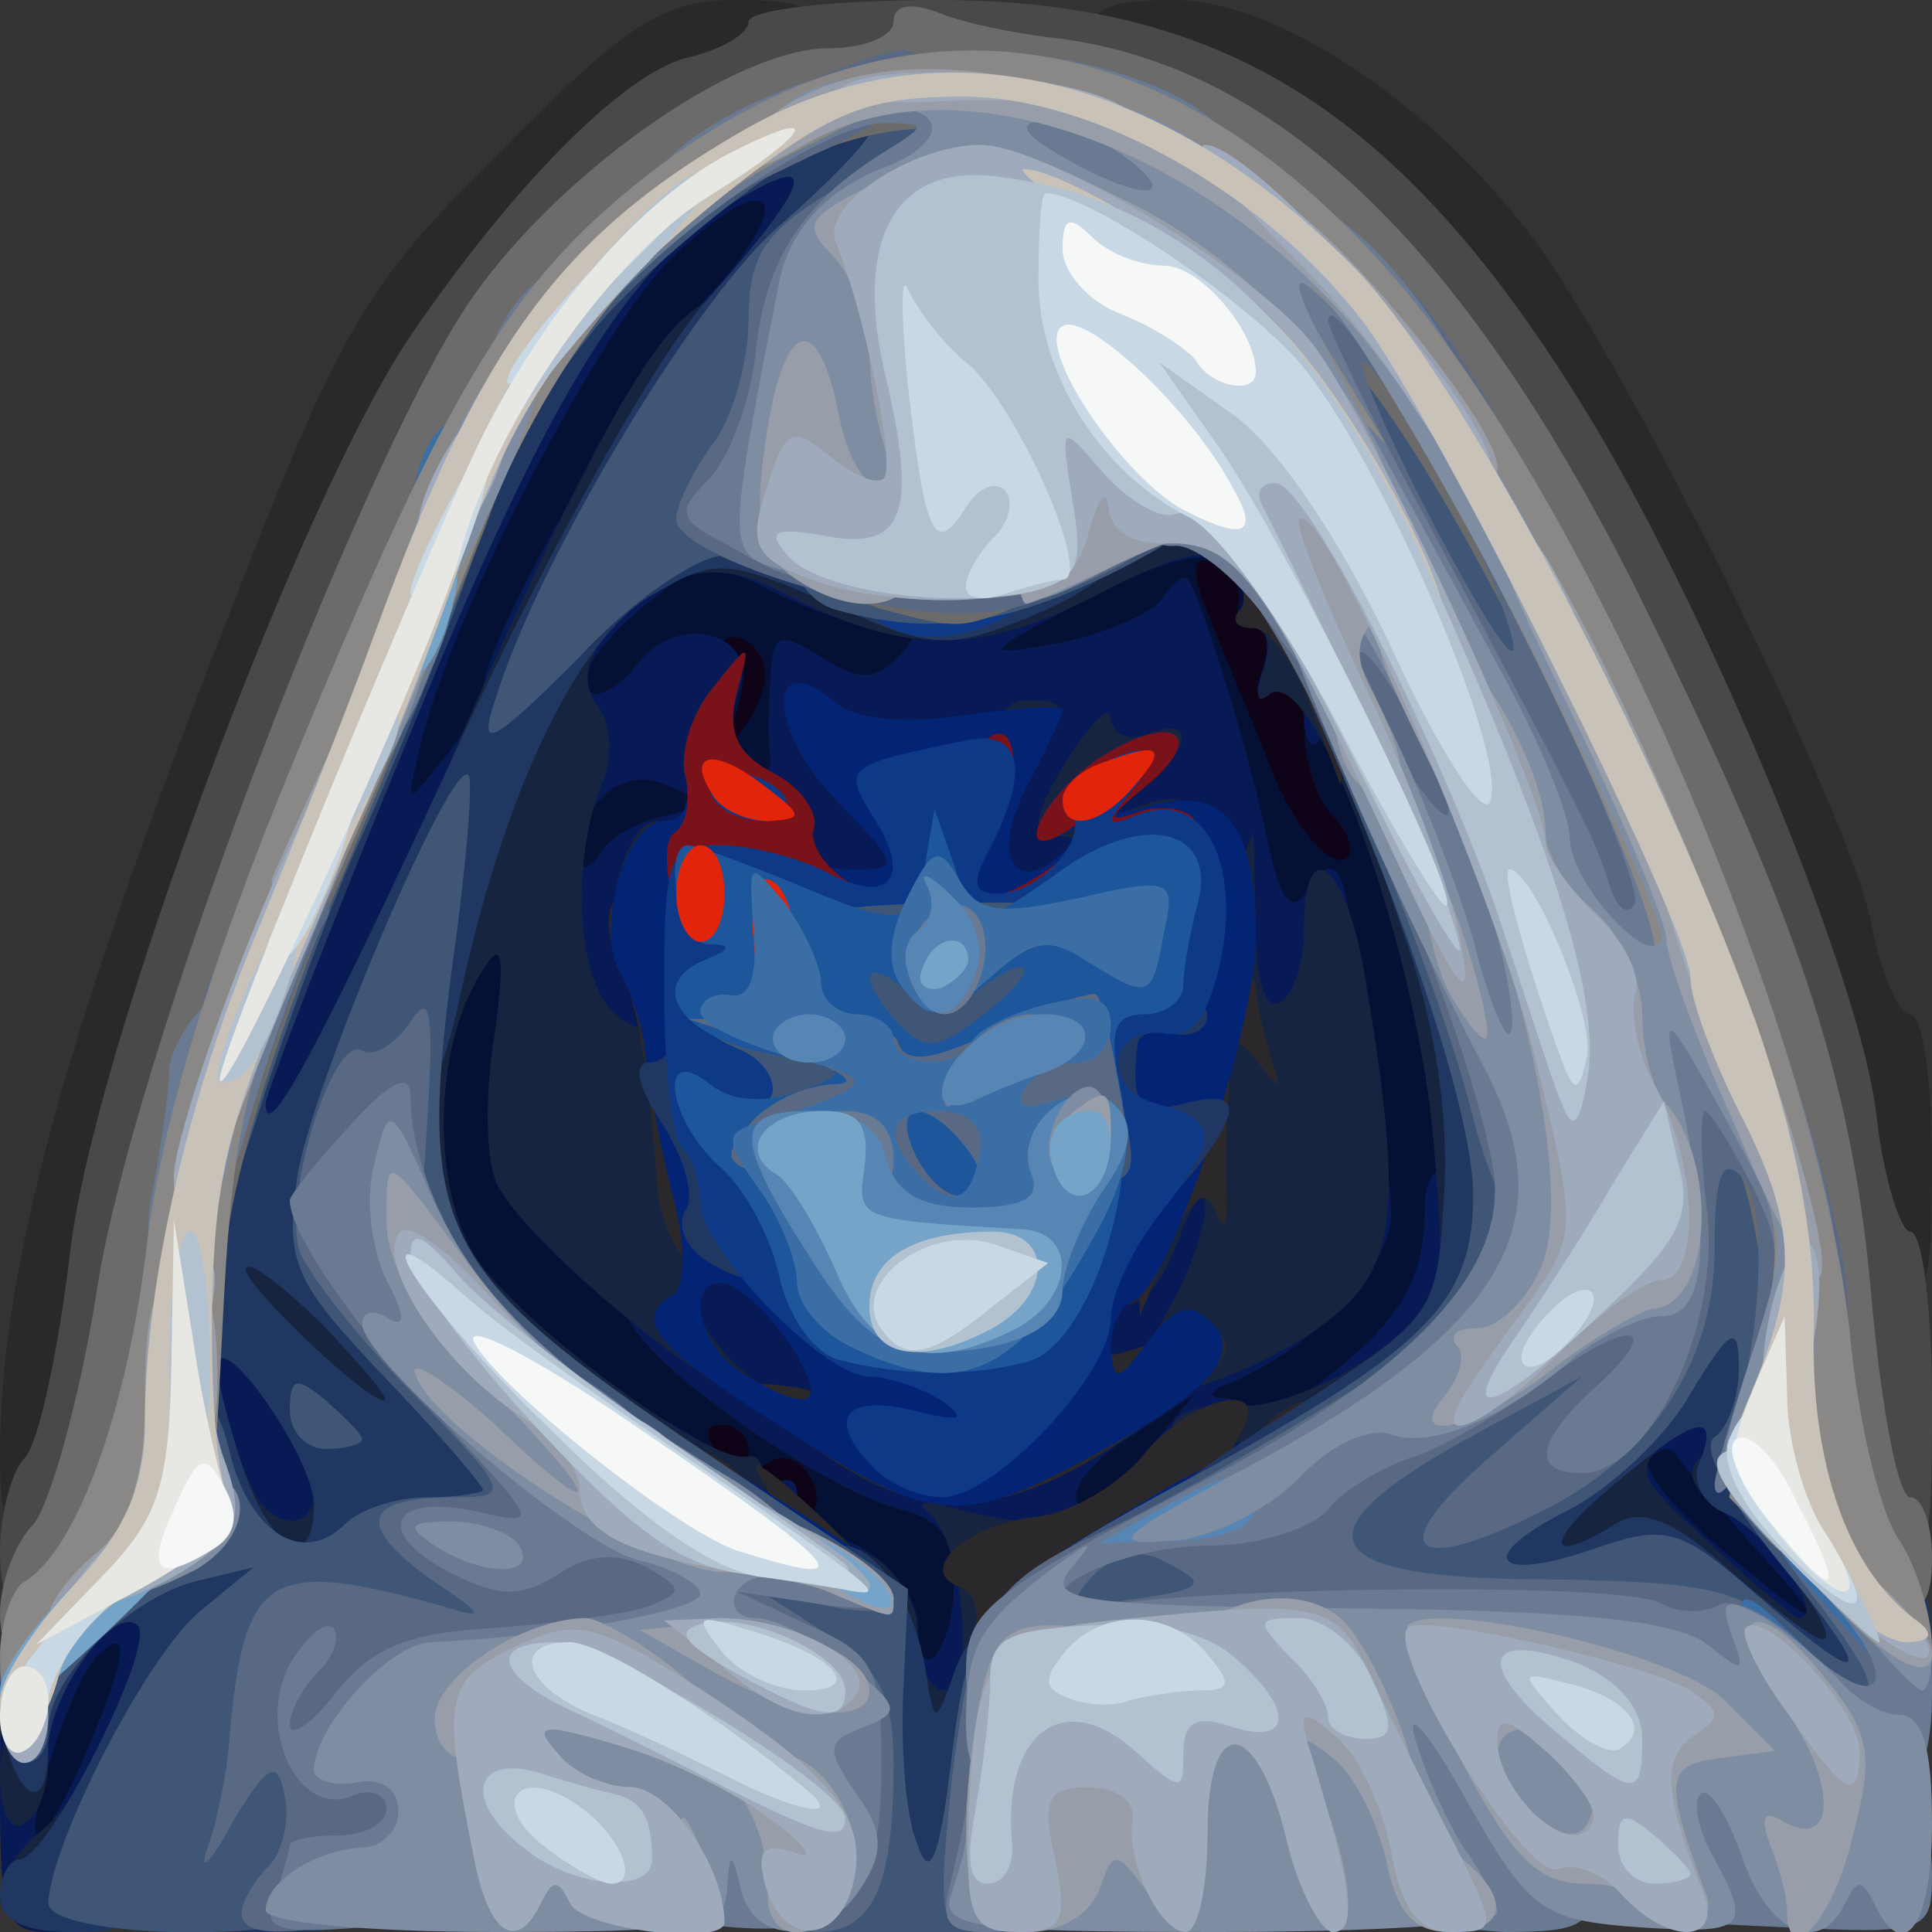 <?xml version="1.0" encoding="utf-8"?>
<!DOCTYPE svg PUBLIC "-//W3C//DTD SVG 1.0//EN" "http://www.w3.org/TR/2001/REC-SVG-20010904/DTD/svg10.dtd">
<svg version="1.0" xmlns="http://www.w3.org/2000/svg" width="40px" height="40px" viewBox="0 0 40 40" preserveAspectRatio="xMidYMid meet">
 <rect x="0" y="0" width="40" height="40" fill="#333333" stroke="none"/>
 <g fill="#0f0317">
  <path d="M17.25 34 c-0.20 -0.30 -1.10 -0.85 -2.10 -1.25 -0.95 -0.40 -1.85 -1.20 -2 -1.75 -0.15 -0.65 -0.70 -1 -1.45 -1 -1.05 0 -1.20 -0.25 -1.20 -1.75 0 -1.05 0.25 -1.75 0.65 -1.75 0.40 0 0.55 -0.70 0.45 -2.25 l-0.20 -2.25 1.75 0 c1.15 0 1.85 0.30 2.05 0.80 0.50 1.25 0.35 3.70 -0.20 3.70 -0.25 0 -0.50 0.35 -0.50 0.75 0 0.45 0.45 0.75 1.25 0.75 0.70 0 1.65 0.40 2.15 0.90 0.80 0.85 1 0.85 3.20 0.10 1.30 -0.40 2.40 -1.05 2.40 -1.35 0 -0.35 0.40 -0.65 0.90 -0.65 0.45 0 1.15 -0.45 1.50 -1 0.40 -0.70 1.15 -1 2.35 -1 1.65 0 1.75 0.10 1.75 1.65 0 1.15 -0.40 2 -1.25 2.75 -0.70 0.60 -1.25 1.30 -1.25 1.60 0 0.25 -0.30 0.50 -0.70 0.50 -0.40 0 -0.80 0.25 -0.90 0.55 -0.10 0.30 -1.25 0.65 -2.55 0.80 -1.55 0.20 -2.35 0.50 -2.35 0.95 0 0.85 -3.25 1 -3.75 0.20z"/>
  <path d="M26.50 20.55 c0 -0.50 -0.35 -1.20 -0.75 -1.55 -0.40 -0.35 -0.75 -0.95 -0.75 -1.30 0 -1.05 -1.40 -0.85 -1.75 0.30 -0.25 0.75 -0.75 1 -2.05 1 -1.60 0 -1.70 -0.10 -1.70 -1.70 0 -0.95 0.35 -2.05 0.75 -2.50 0.40 -0.40 0.75 -1.45 0.75 -2.30 0 -1.75 1.30 -2.50 4.25 -2.50 1.40 0 1.85 0.30 2.50 1.50 0.40 0.80 0.75 1.80 0.75 2.25 0 0.40 0.25 1.25 0.60 1.90 1.25 2.45 1.40 2.90 1.40 4.35 0 1.40 -0.10 1.50 -2 1.50 -1.60 0 -2 -0.20 -2 -0.95z"/>
  <path d="M12.50 17.25 c0 -0.90 -0.25 -1.25 -1 -1.25 -1.50 0 -1.45 -3.65 0.10 -4.70 1.25 -0.90 4.90 -1.10 4.90 -0.30 0 0.30 0.55 0.50 1.25 0.50 1.10 0 1.25 0.20 1.25 1.75 0 1.20 -0.25 1.75 -0.70 1.75 -0.40 0 -0.90 0.45 -1.05 1 -0.15 0.55 -0.55 1 -0.80 1 -0.25 0 -0.45 0.35 -0.45 0.75 0 0.50 -0.55 0.75 -1.75 0.75 -1.55 0 -1.75 -0.15 -1.75 -1.25z"/>
  <path d="M12.50 5.75 c0 -1.65 0.10 -1.75 1.75 -1.75 1.65 0 1.75 0.10 1.75 1.75 0 1.65 -0.10 1.75 -1.75 1.75 -1.65 0 -1.75 -0.10 -1.75 -1.75z"/>
 </g>
 <g fill="#051035">
  <path d="M0.10 36.15 l0.15 -3.40 1.65 -0.15 c1.50 -0.15 1.60 -0.30 1.60 -2.15 0 -1.95 0 -1.95 2 -1.95 l2 0 0 2.25 c0 2.25 0 2.25 -1.75 2.25 -1.60 0 -1.75 0.10 -1.75 1.50 0 0.85 -0.35 2.30 -0.70 3.25 -0.60 1.35 -1.05 1.75 -2.05 1.75 -1.30 0 -1.30 -0.05 -1.15 -3.35z"/>
  <path d="M17.50 35.15 c0 -0.50 -0.45 -1.20 -1 -1.55 -0.55 -0.35 -1 -0.90 -1 -1.30 0 -0.40 -0.95 -0.90 -2.25 -1.25 -1.25 -0.30 -2.25 -0.75 -2.25 -1 0 -0.30 -0.40 -0.60 -0.90 -0.75 -1.35 -0.45 -2.60 -2.95 -2.60 -5.25 0 -1.85 -0.10 -2.05 -1.25 -2.05 -1.05 0 -1.25 -0.25 -1.25 -1.50 0 -0.85 0.45 -2.50 1 -3.60 0.55 -1.15 1 -2.30 1 -2.55 0 -0.25 0.80 -2.25 1.80 -4.50 2.30 -5.25 4.20 -7.35 6.80 -7.35 1.85 0 1.90 0.05 1.90 1.90 0 1.45 -0.35 2.25 -1.50 3.35 -0.80 0.80 -1.50 1.55 -1.50 1.70 0 0.20 0.85 0.60 1.90 1 2.50 0.95 5.65 0.85 6.20 -0.15 0.30 -0.50 1.10 -0.80 2.15 -0.80 1.40 0 1.75 0.20 1.75 1 0 1.45 1.05 3.50 1.80 3.50 1.60 0 3.50 7.85 2.90 11.95 -0.25 1.60 -0.80 2.70 -1.75 3.60 -1.35 1.25 -2.25 1.55 -6.30 2.30 -1.40 0.20 -1.60 0.45 -1.75 2.10 -0.15 1.70 -0.25 1.80 -2 1.95 -1.55 0.15 -1.90 0 -1.90 -0.75z m-0.75 -4.60 c-0.15 -0.30 -0.55 -0.45 -0.80 -0.30 -0.25 0.20 -0.45 0.05 -0.45 -0.20 0 -0.30 -0.25 -0.55 -0.55 -0.55 -0.40 0 -0.40 0.25 0.05 0.75 0.35 0.40 0.80 0.60 1.05 0.45 0.25 -0.15 0.45 0 0.45 0.35 0 0.35 0.15 0.50 0.30 0.30 0.15 -0.15 0.15 -0.55 -0.05 -0.80z m4.25 -1.10 c0 -0.80 1.55 -1.90 2.60 -1.95 1.50 0 3.40 -2.05 3.40 -3.60 0 -1.15 -0.20 -1.40 -1.25 -1.40 -1.15 0 -1.25 -0.15 -1.25 -2.50 0 -1.90 -0.20 -2.50 -0.75 -2.50 -0.45 0 -0.75 0.45 -0.75 1.05 0 1 -0.25 1.05 -4.35 0.95 -6.80 -0.20 -6.65 -0.20 -6.65 1.50 0 1.40 0.15 1.50 1.80 1.50 l1.85 0 -0.30 2.30 c-0.20 2.05 -0.10 2.35 0.95 2.80 0.65 0.30 1.20 0.85 1.20 1.20 0 0.35 0.60 0.75 1.40 0.85 0.75 0.10 1.50 0.25 1.75 0.30 0.20 0 0.35 -0.20 0.35 -0.50z m6.60 -12.55 c-0.35 -0.35 -0.60 -1.15 -0.60 -1.80 0 -0.75 -0.20 -1.05 -0.60 -0.80 -0.40 0.25 -0.45 0.10 -0.25 -0.45 0.15 -0.50 0.10 -0.85 -0.15 -0.85 -0.30 0 -0.45 -0.25 -0.35 -0.55 0.05 -0.30 -0.20 -0.70 -0.55 -0.80 -0.50 -0.20 -0.45 0.25 0.15 1.65 0.45 1.10 0.95 2.30 1.10 2.70 0.45 1.15 1.25 2.05 1.55 1.75 0.15 -0.15 0 -0.55 -0.30 -0.85z m-12 -3.50 c-0.30 -0.30 -0.60 -0.30 -0.85 0.15 -0.30 0.40 -0.20 0.50 0.25 0.20 0.45 -0.25 0.50 -0.05 0.30 0.80 -0.30 1.05 -0.30 1.10 0.25 0.30 0.35 -0.65 0.40 -1.10 0.05 -1.45z"/>
  <path d="M34.15 33.55 c-1.30 -1.10 -1.65 -1.75 -1.65 -3.20 0 -1.80 0.05 -1.85 1.75 -1.85 2.30 0 4.70 2.50 4.75 4.90 0 1.50 -0.10 1.60 -1.60 1.60 -1.05 -0.05 -2.25 -0.55 -3.25 -1.45z"/>
 </g>
 <g fill="#081a55">
  <path d="M0 37.15 c0 -4.65 0.30 -5.15 2.65 -5.15 1.85 0 1.95 -0.05 1.10 -0.65 -0.95 -0.75 -0.95 -1.75 0.15 -8.60 0.50 -2.95 2.95 -9.35 3.70 -9.65 0.20 -0.10 0.40 -0.60 0.40 -1.05 0 -1.55 2.10 -6.05 2.80 -6.05 0.40 0 0.70 -0.45 0.70 -1 0 -0.80 0.35 -1 1.50 -1 1.15 0 1.50 -0.20 1.50 -1 0 -0.80 0.35 -1 1.75 -1 1.70 0 1.75 0.05 1.75 2 0 1.90 -0.10 2 -1.50 2 -1 0 -1.50 0.25 -1.50 0.75 0 0.40 -0.30 0.75 -0.70 0.75 -0.35 0 -0.80 0.50 -0.95 1.15 -0.10 0.60 -0.40 1.50 -0.60 2 -0.25 0.65 -0.10 0.85 0.70 0.85 0.60 0 1.05 -0.20 1.05 -0.50 0 -0.25 0.80 -0.50 1.75 -0.50 1.30 0 1.75 0.20 1.75 0.80 0 0.70 0.40 0.80 2.10 0.55 1.20 -0.15 2.20 -0.55 2.30 -0.80 0.10 -0.30 1 -0.55 2.05 -0.55 1.75 0 1.85 0.10 2.50 2.25 0.35 1.25 0.55 2.45 0.35 2.60 -0.15 0.20 -0.30 -0.05 -0.30 -0.55 0 -0.55 -0.20 -0.70 -0.60 -0.50 -0.40 0.25 -0.45 0.10 -0.25 -0.45 0.15 -0.50 0.10 -0.85 -0.20 -0.85 -0.30 0 -0.40 -0.20 -0.25 -0.45 0.15 -0.25 0 -0.65 -0.35 -0.90 -0.40 -0.30 -1.40 0 -2.85 0.75 -2.25 1.20 -2.25 1.20 -0.50 0.90 0.90 -0.20 1.85 -0.60 2.05 -0.90 0.25 -0.35 0.45 -0.50 0.55 -0.40 0.30 0.45 1.30 3.70 1.65 5.45 0.25 1.20 0.50 1.50 0.80 1 0.55 -0.90 0.85 -0.50 0.95 1.30 0.10 1.80 -0.45 3.75 -1.05 3.75 -0.25 0 -0.45 0.85 -0.40 1.90 l0 1.85 0.80 -1.60 c0.95 -1.95 1.45 -2.10 1.45 -0.50 0 1.05 -1.55 2.70 -3.25 3.45 -0.55 0.20 -0.60 0.35 -0.15 0.35 0.40 0.05 0.50 0.30 0.30 0.65 -0.20 0.30 0.45 -0.05 1.40 -0.80 1.90 -1.40 2.40 -2.25 2.40 -3.85 0 -0.65 0.35 -0.95 1.05 -0.95 0.90 0 1 0.25 0.85 2.40 -0.10 1.90 -0.35 2.45 -1.25 2.85 -0.65 0.25 -1.15 0.65 -1.15 0.85 0 0.25 -1.25 0.40 -2.75 0.40 -2.35 0 -2.75 0.15 -2.75 0.95 0 0.50 -0.45 1.05 -1 1.20 -0.75 0.20 -1 0.70 -1 2.05 0 1.75 -0.05 1.80 -2 1.80 -1.90 0 -2 -0.10 -2 -1.50 0 -1.15 -0.20 -1.50 -1 -1.50 -0.55 0 -1 -0.35 -1 -0.75 0 -0.45 -0.80 -1.25 -1.75 -1.80 -2.25 -1.35 -2.50 -2.85 -0.30 -1.70 0.85 0.40 1.65 0.95 1.80 1.25 0.20 0.30 0.55 0.40 0.80 0.25 0.25 -0.20 0.45 -0.10 0.45 0.15 0 0.25 0.55 0.75 1.25 1.10 0.70 0.35 1.25 1.10 1.25 1.65 0 1.40 0.75 0.55 0.75 -0.90 0.05 -0.85 -0.30 -1.30 -1.10 -1.50 -1.40 -0.35 -4.55 -2.45 -5.45 -3.65 -0.35 -0.45 -0.70 -1.30 -0.70 -1.90 0 -0.85 0.30 -1.05 1.80 -1.10 2 -0.10 4.20 1.65 4.20 3.35 0 1.05 0.80 1.50 2.15 1.15 0.60 -0.15 0.85 -0.70 0.85 -1.90 0 -0.95 0.20 -1.70 0.45 -1.70 0.25 0 0.65 -0.50 0.85 -1.10 0.20 -0.65 0.50 -1.25 0.70 -1.40 0.20 -0.15 0.45 -1.05 0.60 -2 l0.30 -1.75 -4.35 0.20 c-4.45 0.15 -5.05 0.45 -5.05 2.45 0 0.90 -0.25 1.10 -1.65 1.10 -2.10 0 -2.85 -0.75 -2.90 -2.95 0 -1.75 -0.05 -1.75 -1.60 1.45 -1.40 2.80 -1.55 3.55 -1.25 5.50 0.20 1.25 0.35 3.10 0.35 4.15 0.05 1.80 0 1.85 -1.70 1.85 -1.60 0 -1.75 0.15 -1.75 1.40 0 1.80 -1.05 4.10 -1.85 4.10 -0.35 0 -0.65 0.35 -0.65 0.75 0 0.40 -0.45 0.75 -1 0.75 -0.90 0 -1 -0.35 -1 -2.85z m1.80 -0.90 c0.85 -2 0.90 -2.65 0.20 -1.95 -0.55 0.55 -1.55 3.70 -1.20 3.70 0.15 0 0.60 -0.80 1 -1.75z m21.95 -6.20 l1 -1.20 -1.35 0.90 c-0.75 0.45 -1.25 1.05 -1.10 1.35 0.15 0.25 0.35 0.40 0.40 0.30 0 -0.10 0.50 -0.70 1.05 -1.35z m-10 -13.15 c0.95 -0.25 0.95 -0.25 0.05 -0.65 -0.90 -0.40 -1.80 0.35 -1.80 1.50 0 0.30 0.20 0.25 0.40 -0.05 0.20 -0.35 0.80 -0.70 1.35 -0.80z m-3.75 -2.60 c0 -1.05 3.25 -6.70 4.65 -8.15 1.95 -2.10 1.35 -2.80 -0.70 -0.85 -1.50 1.40 -4.65 7.50 -5.25 10.15 -0.30 1.25 -0.30 1.25 0.45 0.30 0.45 -0.55 0.85 -1.20 0.85 -1.45z m5.95 1.35 c-0.05 -0.25 -0.05 -0.90 0 -1.55 0.05 -1 0.15 -1.05 1.05 -0.50 0.75 0.50 1.10 0.50 1.60 0 0.45 -0.45 0.40 -0.60 -0.25 -0.60 -0.50 0 -1.55 -0.35 -2.35 -0.75 -1.35 -0.70 -1.55 -0.65 -2.85 0.45 -0.75 0.65 -1.25 1.40 -1 1.60 0.20 0.20 0.65 -0.05 1.05 -0.55 0.80 -1.10 2.55 -0.65 2.10 0.55 -0.15 0.45 -0.20 1 0 1.25 0.30 0.55 0.70 0.60 0.65 0.10z"/>
  <path d="M34.35 34.20 c-0.20 -0.20 -0.35 -0.90 -0.35 -1.55 0 -0.60 -0.20 -1.15 -0.50 -1.15 -0.25 0 -0.50 -0.80 -0.50 -1.75 0 -1.70 0.05 -1.75 2 -1.75 1.65 0 2 0.20 2 0.95 0 0.50 0.35 1.10 0.80 1.25 0.55 0.20 0.70 0.85 0.60 2.15 -0.15 1.80 -0.25 1.90 -1.90 2.05 -1 0.10 -1.95 0 -2.15 -0.20z m1.85 -2.30 c-0.80 -0.90 -1.50 -1.75 -1.55 -1.85 -0.10 -0.10 -0.30 -0.05 -0.50 0.15 -0.20 0.15 0.45 1 1.40 1.80 2.25 1.90 2.50 1.90 0.65 -0.10z"/>
 </g>
 <g fill="#172440">
  <path d="M0 39.30 c0 -0.35 0.35 -1 0.80 -1.35 0.45 -0.35 1 -1.10 1.20 -1.70 0.35 -0.75 0.45 -0.40 0.45 1.40 0.05 2.20 -0.05 2.35 -1.20 2.35 -0.75 0 -1.25 -0.30 -1.25 -0.70z"/>
  <path d="M0 36.80 c0 -0.70 0.25 -1.30 0.50 -1.30 0.30 0 0.50 0.45 0.50 0.95 0 0.55 -0.20 1.15 -0.50 1.30 -0.30 0.20 -0.50 -0.25 -0.50 -0.95z"/>
  <path d="M17.25 34.70 c-0.15 -1.25 -0.25 -2.40 -0.10 -2.50 0.55 -0.60 1.85 0.55 1.85 1.60 0 0.65 0.25 1.20 0.55 1.20 0.65 0 0.40 -3.10 -0.30 -3.65 -0.30 -0.25 -0.10 -0.30 0.40 -0.15 0.50 0.15 1.25 0.30 1.65 0.30 0.45 0 0.70 0.55 0.70 1.75 0 0.95 -0.20 1.75 -0.50 1.75 -0.25 0 -0.50 0.45 -0.50 1 0 0.80 -0.35 1 -1.70 1 -1.60 0 -1.70 -0.10 -2.05 -2.30z"/>
  <path d="M35.65 35.15 c-0.35 -0.10 -0.65 -0.55 -0.65 -0.95 0 -0.50 -0.65 -0.70 -2.25 -0.70 -2.20 0 -2.25 -0.05 -2.25 -1.55 0 -1.95 1.15 -2.90 3.45 -2.95 1.65 0 1.70 0.05 0.75 0.70 -0.90 0.70 -0.90 0.80 0.70 2.25 0.90 0.85 1.75 1.55 1.85 1.55 0.55 0 -0.50 -1.60 -1.30 -2.05 -1.25 -0.65 -1.20 -1.45 0.05 -1.45 0.55 0 1 0.30 1 0.70 0 0.40 0.55 0.85 1.25 1 1.05 0.25 1.25 0.60 1.25 2.05 0 1.65 -0.10 1.75 -1.60 1.70 -0.90 0 -1.95 -0.15 -2.25 -0.30z"/>
  <path d="M4 31.75 c0 -1.80 0.65 -2.35 1.20 -1 0.35 0.90 1.30 1 1.30 0.15 0 -0.35 -0.45 -1.20 -1 -1.90 -0.55 -0.70 -1 -1.80 -1 -2.45 0 -1.05 0.20 -1.15 2 -0.95 1.65 0.15 2 0 2 -0.70 0 -0.50 -0.25 -0.90 -0.55 -0.90 -1 0 -0.05 -5 1.70 -9 2.30 -5.20 3.65 -7.70 4.55 -8.45 0.70 -0.60 0.80 -0.45 0.80 1.15 0 1.45 -0.20 1.80 -1 1.80 -0.70 0 -1 0.30 -0.95 1.15 0.05 0.80 0.10 0.90 0.30 0.25 0.15 -0.65 0.75 -0.90 1.95 -0.90 0.95 0 1.70 0.20 1.70 0.45 0 0.95 2.75 0.95 4.40 0 0.90 -0.50 2.30 -0.95 3.15 -0.95 1.20 0 1.45 0.20 1.45 1.25 0 1 0.25 1.25 1.25 1.25 1 0 1.25 0.30 1.55 1.75 0.15 0.95 0.50 1.75 0.75 1.75 0.25 0 0.45 0.55 0.45 1.20 0 0.65 0.25 1.30 0.60 1.40 0.30 0.10 0.65 1.85 0.80 4.25 0.20 3.35 0.05 4.25 -0.60 4.90 -0.45 0.45 -0.80 1.25 -0.80 1.80 0 0.85 -0.35 0.95 -3 0.90 -1.65 -0.05 -2.85 -0.25 -2.70 -0.50 0.15 -0.25 0.75 -0.40 1.40 -0.35 0.60 0.05 1.80 -0.40 2.65 -1 1.55 -1.10 1.60 -1.20 1.35 -4.25 -0.30 -4.15 -2.55 -10.30 -3.45 -9.45 -0.25 0.20 -0.25 -0.05 -0.10 -0.50 0.20 -0.55 0.10 -0.90 -0.25 -0.90 -0.30 0 -0.40 -0.15 -0.25 -0.35 0.20 -0.15 0.10 -0.60 -0.15 -0.90 -0.40 -0.45 -1.05 -0.35 -2.85 0.60 -2.50 1.25 -3.95 1.20 -6.50 -0.10 -1.40 -0.75 -2.45 -0.45 -3.65 0.95 -0.40 0.55 -0.45 1 -0.10 1.45 0.25 0.35 0.30 1.05 0.05 1.60 -0.65 1.65 -0.50 4.10 0.30 4.75 0.85 0.70 1.05 0 0.20 -0.85 -0.60 -0.60 -0.10 -3.15 0.65 -3.15 0.25 0 0.40 0.40 0.35 0.90 -0.10 0.45 0.25 1.70 0.70 2.80 1.10 2.45 1.15 6.05 0.15 5.65 -0.95 -0.40 -0.50 1.15 0.60 2.05 0.45 0.30 0.55 0.60 0.30 0.60 -0.90 0 -5.15 -3.55 -5.45 -4.60 -0.20 -0.50 -0.20 -1.90 0 -3.05 0.20 -1.50 0.15 -1.90 -0.20 -1.35 -1.05 1.50 -1.15 4.40 -0.25 5.95 0.80 1.35 4.95 4.45 5.70 4.20 0.20 -0.05 0.35 0.25 0.35 0.65 0 0.45 -0.55 0.70 -1.70 0.70 -1.30 0 -1.65 -0.20 -1.65 -1 0 -0.55 -0.20 -1 -0.50 -1 -0.25 0 -0.50 0.70 -0.50 1.50 0 1.40 -0.15 1.50 -1.75 1.50 -0.95 0 -1.75 0.25 -1.75 0.50 0 0.30 -0.90 0.50 -2 0.50 -1.95 0 -2 -0.05 -2 -1.75z"/>
  <path d="M23.50 28.65 c0.05 -0.25 0.35 -0.95 0.75 -1.65 0.40 -0.70 0.70 -1.60 0.70 -2 0 -0.40 -0.25 -0.15 -0.55 0.65 -0.25 0.75 -0.70 1.35 -1 1.35 -0.80 0 0 -4.45 1.35 -7.25 l1.20 -2.50 0.05 1.90 c0 1.15 0.20 1.80 0.50 1.60 0.30 -0.15 0.50 -0.85 0.50 -1.55 0 -2 0.85 -1.35 1.25 0.95 0.80 4.80 0.70 6.05 -0.70 7.15 -1.35 1.10 -4.05 2 -4.05 1.35z"/>
  <path d="M20.50 16.15 c0 -1.15 0.25 -1.65 0.75 -1.65 0.90 0 0.90 0.05 0 1.80 l-0.75 1.45 0 -1.60z"/>
  <path d="M21.50 17 c0.05 -0.60 1.45 -2.70 1.50 -2.15 0 0.35 0.35 0.50 0.75 0.35 1 -0.40 0.95 0.30 -0.10 1.10 -0.85 0.65 -0.85 0.70 0.05 0.35 0.65 -0.20 0.85 -0.15 0.60 0.25 -0.35 0.55 -2.80 0.65 -2.80 0.10z"/>
  <path d="M8.55 13.40 c-0.05 -0.80 0.20 -1.40 0.45 -1.40 0.30 0 0.50 -0.55 0.50 -1.25 0 -0.70 0.25 -1.25 0.50 -1.25 0.70 0 0.55 0.95 -0.50 3.25 -0.85 1.90 -0.95 1.90 -0.95 0.65z"/>
  <path d="M11.50 6.75 c0 -0.40 0.35 -0.75 0.80 -0.75 0.70 0 0.70 0.15 0.20 0.75 -0.35 0.40 -0.70 0.75 -0.80 0.75 -0.10 0 -0.20 -0.35 -0.20 -0.75z"/>
 </g>
 <g fill="#2b282c">
  <path d="M18 33.55 c0 -0.80 -0.40 -1 -1.85 -1.15 -1.55 -0.10 -1.95 -0.35 -2.05 -1.25 -0.20 -1.30 0.35 -1.45 1.35 -0.50 0.55 0.50 0.60 0.45 0.25 -0.15 -0.20 -0.40 0.40 0.05 1.45 1.05 1.80 1.75 2.35 2.95 1.35 2.95 -0.25 0 -0.50 -0.45 -0.50 -0.95z"/>
  <path d="M20.15 33.80 c0.15 -0.40 0.05 -0.85 -0.30 -0.95 -0.90 -0.35 0.20 -1.30 1.65 -1.45 0.70 -0.10 1.65 -0.65 2.15 -1.25 0.95 -1.20 2.70 -1.65 2.05 -0.50 -0.30 0.50 -0.20 0.50 0.35 0 0.95 -0.95 1.45 -0.80 1.45 0.35 0 0.70 -0.90 1.60 -2.75 2.75 -2.80 1.85 -5.10 2.35 -4.60 1.05z"/>
  <path d="M0 30.15 c0 -3.65 1.15 -8.05 4.15 -15.90 2.95 -7.65 3.25 -8.15 6.20 -11.10 2.65 -2.70 3.40 -3.15 4.90 -3.15 1.50 0 1.75 0.15 1.75 1.20 0 0.85 -0.35 1.30 -1.30 1.50 -1.30 0.35 -3.55 2.60 -5.70 5.75 -2.30 3.35 -6.60 14.90 -7.05 18.90 -0.45 4.20 -0.65 4.65 -2 4.65 -0.75 0 -0.95 -0.35 -0.95 -1.85z"/>
  <path d="M17.20 30.20 c-1.05 -0.70 -2.05 -1.40 -2.15 -1.50 -0.10 -0.05 0.50 -0.10 1.25 0 0.85 0.10 1.50 0.50 1.60 0.95 0.15 0.65 0.45 0.70 1.75 0.25 0.90 -0.30 1.95 -0.85 2.35 -1.20 0.40 -0.35 0.85 -0.65 1 -0.65 0.15 0 0.65 -0.15 1.15 -0.35 1.30 -0.50 1.70 0.20 0.55 1.05 -3.35 2.65 -5.20 3 -7.50 1.45z"/>
  <path d="M23.55 25.15 c-0.05 -1.20 0.20 -2.15 0.45 -2.15 0.30 0 0.50 -0.65 0.50 -1.50 0 -1 0.25 -1.50 0.75 -1.50 0.40 0 0.75 0.20 0.75 0.45 0 0.25 0.15 0.90 0.30 1.40 0.25 0.75 0.20 0.75 -0.25 0.15 -0.45 -0.60 -0.55 -0.55 -0.60 0.50 -0.05 0.70 -0.10 1.70 -0.05 2.25 0 0.65 -0.05 0.75 -0.25 0.30 -0.20 -0.50 -0.50 -0.25 -0.95 0.75 l-0.60 1.45 -0.05 -2.10z"/>
  <path d="M37.35 24.60 c-0.30 -2.75 -3.40 -10.25 -5.90 -14.40 -2.10 -3.45 -5.20 -6.60 -7.30 -7.50 -1.10 -0.45 -1.65 -1.05 -1.65 -1.70 0 -0.80 0.35 -1 1.80 -1 2.20 0 5.50 2.25 7.60 5.15 2.10 3 6.45 11.85 6.85 14 0.20 1 0.55 1.85 0.80 1.85 0.25 0 0.45 1.35 0.45 3 0 2.80 -0.05 3 -1.20 3 -1 0 -1.20 -0.30 -1.45 -2.40z"/>
  <path d="M14.25 26.10 c-0.30 -0.20 -0.60 -0.90 -0.65 -1.60 -0.15 -2.25 -0.40 -3.75 -0.80 -4.60 -0.55 -1.25 0.05 -1.90 1.75 -1.90 1.35 0 1.45 0.15 1.45 1.75 0 1.40 -0.20 1.75 -1 1.75 -0.65 0 -1 0.35 -1 1 0 0.55 0.35 1 0.75 1 0.50 0 0.75 0.50 0.75 1.50 0 1.50 -0.30 1.80 -1.25 1.10z"/>
  <path d="M27.15 14.65 c-0.35 -0.90 -0.85 -1.65 -1.20 -1.65 -0.35 0 -0.45 -0.15 -0.30 -0.35 0.20 -0.15 0.10 -0.60 -0.20 -1 -0.45 -0.50 -0.30 -0.65 0.75 -0.65 1.40 0 2 1.30 1.70 3.80 l-0.15 1.45 -0.60 -1.60z"/>
 </g>
 <g fill="#032375">
  <path d="M15.20 31.40 c-3.10 -2 -2.90 -1.85 -2.60 -2.20 0.30 -0.25 5.90 3.20 5.90 3.60 0 0.50 -1.05 0.05 -3.30 -1.40z"/>
  <path d="M21.25 32.65 c0.30 -0.30 1.65 -1.10 3 -1.90 2.05 -1.10 2.30 -1.20 1.50 -0.35 -0.55 0.60 -1.90 1.40 -3 1.85 -1.10 0.45 -1.75 0.65 -1.50 0.40z"/>
  <path d="M16.35 29.65 c-2.80 -1.75 -3.30 -2.35 -2.40 -2.85 0.25 -0.20 0.25 -1.10 -0.05 -2.15 -0.25 -1.05 -0.50 -2.35 -0.55 -2.90 -0.05 -0.55 -0.30 -1.25 -0.50 -1.60 -0.55 -0.85 0.10 -3.15 0.90 -3.15 0.40 0 0.55 -0.35 0.45 -0.85 -0.15 -0.50 0.10 -1.35 0.55 -1.90 0.80 -1 0.80 -1 0.50 0.10 -0.20 0.80 0 1.25 0.75 1.65 0.65 0.35 0.95 0.90 0.80 1.30 -0.20 0.45 0.10 0.70 0.80 0.70 1.05 0 1.05 -0.05 -0.30 -1.45 -1.45 -1.50 -1.40 -3.20 0 -2 0.45 0.35 1.45 0.45 2.70 0.25 1.10 -0.15 2 -0.20 2 -0.10 0 0.10 -0.35 0.85 -0.75 1.60 -0.80 1.55 -0.15 2.35 0.90 1.20 0.45 -0.50 0.45 -0.55 0 -0.30 -1.20 0.70 -0.65 -0.70 0.60 -1.50 1.50 -1 2.35 -0.50 0.95 0.55 -0.90 0.65 -0.90 0.70 0.25 0.40 1.40 -0.35 2.05 0.45 2.05 2.75 0 1.90 -1.80 7.25 -2.50 7.50 -0.30 0.10 -0.50 0.55 -0.50 1 0.05 0.75 0.15 0.70 0.75 -0.10 0.60 -0.80 0.90 -0.85 1.35 -0.40 0.65 0.65 -0.10 1.45 -2.60 2.80 -2.60 1.40 -3.20 1.35 -6.15 -0.55z m0.05 -1.75 c-0.40 -0.60 -1 -1.20 -1.30 -1.30 -0.95 -0.30 -0.70 1.30 0.30 1.85 1.40 0.85 1.75 0.65 1 -0.55z m5.15 -2.65 c0.05 -0.80 0.05 -2.35 0.05 -3.35 l-0.10 -1.90 -2.70 0 c-2.45 0 -2.75 -0.10 -2.95 -1.10 -0.20 -1 -0.20 -0.95 -0.30 0.25 -0.05 1.05 0.20 1.35 0.95 1.35 0.80 0 1 0.35 1 1.75 0 1.35 -0.20 1.75 -0.85 1.75 -0.85 0.05 -0.85 0.05 0 0.70 0.45 0.35 0.85 0.90 0.85 1.20 0 0.65 3.05 1.60 3.60 1.15 0.15 -0.15 0.35 -0.95 0.45 -1.80z"/>
  <path d="M11 14.60 c0 -1.20 1 -2.60 1.90 -2.60 0.75 0.05 0.75 0.10 0.05 0.65 -0.40 0.35 -1.05 1.05 -1.35 1.60 -0.30 0.55 -0.60 0.70 -0.60 0.35z"/>
 </g>
 <g fill="#791219">
  <path d="M13.85 20.50 c-0.15 -0.55 -0.05 -0.90 0.20 -0.70 0.25 0.15 0.25 -0.30 -0.05 -1 -0.25 -0.70 -0.25 -1.40 -0.05 -1.55 0.25 -0.15 0.35 -0.65 0.25 -1.15 -0.15 -0.45 0.10 -1.30 0.55 -1.85 0.80 -1 0.80 -1 0.50 0.10 -0.20 0.80 0 1.25 0.75 1.65 0.60 0.30 0.95 0.85 0.85 1.15 -0.10 0.35 0.25 0.85 0.85 1.20 l1.05 0.60 -1.10 0.05 c-0.90 0 -1.15 0.30 -1.15 1.25 0 1 -0.25 1.25 -1.20 1.25 -0.75 0 -1.30 -0.35 -1.45 -1z"/>
  <path d="M20.80 18.50 c0.60 -0.25 1.25 -0.70 1.50 -1.05 0.20 -0.40 0.15 -0.50 -0.20 -0.25 -1.20 0.75 -0.55 -0.70 0.65 -1.50 1.55 -1 2.30 -0.50 0.95 0.60 -0.80 0.65 -0.80 0.75 -0.10 0.50 0.50 -0.15 1 -0.05 1.15 0.20 0.20 0.30 -0.05 0.50 -0.45 0.50 -0.45 0 -0.80 0.35 -0.80 0.75 0 0.55 -0.55 0.75 -1.85 0.70 -1.60 0 -1.70 -0.10 -0.85 -0.45z"/>
  <path d="M20 16.90 c0 -0.75 0.25 -1.50 0.50 -1.65 0.65 -0.40 0.65 1.25 0 2.25 -0.40 0.60 -0.50 0.45 -0.50 -0.60z"/>
 </g>
 <g fill="#203861">
  <path d="M0 39.25 c0 -0.40 0.20 -0.75 0.40 -0.75 0.60 0 2.85 -4.45 2.45 -4.85 -0.50 -0.45 -1.80 1.40 -1.85 2.50 0 1.85 -1 0.75 -1 -1.20 0 -2.05 0.55 -3 2.15 -3.60 0.70 -0.25 0.85 -0.95 0.85 -3.60 0 -3.40 0.85 -7.75 1.50 -7.75 0.20 0 0.50 -0.90 0.70 -2 0.15 -1.10 0.55 -2 0.80 -2 0.30 0 0.50 -0.45 0.50 -1 0 -0.55 0.25 -1 0.50 -1 0.30 0 0.50 -0.45 0.50 -0.95 0 -1.65 2.10 -6.55 2.80 -6.55 0.40 0 0.70 -0.35 0.70 -0.75 0 -1.20 1.60 -2.75 2.85 -2.75 0.65 0 1.15 -0.30 1.15 -0.70 0 -0.85 1.10 -1.30 3.05 -1.30 1.35 0 1.45 0.15 1.45 1.95 0 1.95 -0.55 2.55 -2.40 2.55 -0.70 0 -0.85 0.50 -0.85 2.75 l0 2.75 3.40 0 c3.75 0 4.35 0.65 1.60 1.80 -1.65 0.65 -1.95 0.65 -4.05 -0.30 -2.20 -0.95 -2.40 -0.95 -3.75 -0.15 -1.50 0.90 -3.05 4.10 -3.95 8.40 -0.30 1.35 -0.80 2.60 -1.10 2.80 -0.95 0.60 0.10 3.40 1.65 4.30 1.15 0.70 1.45 1.20 1.45 2.50 0 1.15 -0.25 1.75 -0.85 1.95 -0.50 0.15 -1.30 0.50 -1.75 0.75 -0.50 0.25 -1.25 0.45 -1.65 0.45 -0.40 0 -0.75 0.25 -0.75 0.50 0 0.30 -0.55 0.80 -1.25 1.10 -1.75 0.80 -1.55 1.40 0.50 1.40 1.65 0 1.75 0.10 1.75 1.75 0 1.70 -0.05 1.75 -1.95 1.75 -1.80 0 -2 -0.15 -2.20 -1.35 l-0.20 -1.40 -0.10 1.40 c-0.05 1.15 -0.25 1.35 -1.55 1.35 -1 0 -1.50 -0.25 -1.50 -0.75z m6.50 -8.10 c0 -0.95 -1.95 -3.75 -2 -2.85 0 0.30 0.25 1.25 0.55 2.15 0.60 1.70 1.45 2.10 1.45 0.70z m0.25 -3.65 c-0.80 -0.80 -1.55 -1.40 -1.65 -1.25 -0.20 0.20 2.40 2.70 2.85 2.75 0.15 0 -0.40 -0.65 -1.20 -1.50z m2.80 -12.20 c1.85 -4 4 -7.85 5.05 -9.05 2.10 -2.35 2.35 -3.05 1 -2.30 -2.45 1.30 -4.10 3.90 -7.05 11.10 -1.70 4.10 -3.05 7.60 -3.05 7.80 0 0.90 1.10 -1.15 4.05 -7.55z"/>
  <path d="M17.30 39.20 c-0.45 -1.20 -0.35 -7.20 0.15 -7.20 0.65 0 1.45 1.10 1.70 2.50 0.20 1.25 0.20 1.25 0.60 0.15 0.20 -0.65 0.70 -1.15 1.05 -1.15 0.75 0 0.90 1.55 0.40 4.65 -0.30 1.70 -0.45 1.85 -1.95 1.85 -1.05 0 -1.75 -0.30 -1.95 -0.80z"/>
  <path d="M36.15 35.65 c-0.35 -0.10 -0.65 -0.65 -0.65 -1.15 0 -0.80 -0.35 -0.90 -3 -0.65 l-3 0.30 0 -1.80 c0 -1.90 0.95 -2.85 2.95 -2.85 0.70 0 1.05 -0.30 1.05 -1 0 -0.50 0.25 -1.55 0.60 -2.25 0.45 -1 0.90 -1.25 2.30 -1.25 l1.70 0 -0.35 3.45 c-0.35 3.40 -0.30 3.40 0.95 3.75 1.10 0.25 1.30 0.60 1.30 2.05 0 1.65 -0.10 1.75 -1.60 1.70 -0.90 0 -1.95 -0.15 -2.25 -0.30z m1.10 -2.85 c-0.45 -0.65 -1.15 -1.35 -1.60 -1.50 -0.40 -0.20 -0.65 -0.65 -0.45 -1.05 0.40 -1.05 -0.10 -0.95 -1.80 0.50 -1.45 1.20 -1.40 1.70 0.05 0.80 0.55 -0.35 1.25 -0.05 2.40 1 2.05 1.75 2.45 1.85 1.40 0.25z"/>
  <path d="M23.50 31.65 c0 -0.25 1.40 -1.30 3.15 -2.40 3.10 -2 3.10 -2 3.25 -4.55 0.10 -1.65 -0.20 -3.60 -0.85 -5.40 l-0.95 -2.80 1.20 0 c1 0 1.20 0.25 1.20 1.45 0 0.80 0.25 1.55 0.60 1.65 0.85 0.30 1.20 7.45 0.45 8.85 -0.35 0.55 -0.90 1.05 -1.30 1.05 -0.40 0 -0.75 0.20 -0.75 0.50 0 0.25 -0.55 0.60 -1.25 0.80 -0.70 0.15 -1.25 0.50 -1.25 0.75 0 0.25 -0.80 0.45 -1.75 0.45 -0.95 0 -1.75 -0.15 -1.75 -0.35z"/>
  <path d="M14.55 26.05 c-0.35 -0.25 -0.55 -0.70 -0.35 -1 0.20 -0.30 -0.05 -1.10 -0.50 -1.80 -0.50 -0.75 -0.60 -1.25 -0.25 -1.25 0.30 0 0.55 -0.35 0.55 -0.75 0 -0.40 0.25 -0.75 0.50 -0.75 0.30 0 0.50 0.70 0.50 1.50 0 0.85 0.25 1.50 0.50 1.50 0.30 0 0.50 0.70 0.50 1.50 0 1.55 -0.30 1.80 -1.45 1.05z"/>
  <path d="M23.50 24.50 c0 -0.25 -0.45 -0.50 -1 -0.50 -0.80 0 -1 -0.35 -1 -1.75 0 -1.65 0.10 -1.75 1.75 -1.75 0.95 0 1.75 0.25 1.75 0.50 0 0.30 -0.30 0.50 -0.70 0.40 -0.40 -0.10 -0.75 0 -0.75 0.25 -0.15 1.20 0.05 1.45 0.95 1.20 1.15 -0.30 1.25 0.05 0.30 1.30 -0.75 0.95 -1.30 1.10 -1.30 0.35z"/>
 </g>
 <g fill="#0d3987">
  <path d="M18.10 30.40 c-1 -1 -0.65 -1.55 0.80 -1.20 1 0.25 1.15 0.20 0.60 -0.20 -0.40 -0.25 -1.10 -0.50 -1.50 -0.50 -0.95 0 -3.50 -2.65 -3.50 -3.60 0 -0.40 -0.15 -0.90 -0.35 -1.10 -0.25 -0.20 -0.40 -1.70 -0.40 -3.35 0 -2.75 0.10 -2.95 1.15 -2.95 0.65 0 1.60 0.25 2.20 0.55 1.30 0.70 1.80 0.15 1 -1.10 -0.65 -1.05 -0.65 -1.10 1.80 -1.60 1.25 -0.30 1.45 0.55 0.60 2.20 -0.40 0.75 -0.35 0.95 0.15 0.95 0.90 0 1.95 -1.20 1.50 -1.70 -0.20 -0.20 -0.05 -0.55 0.35 -0.80 1.20 -0.75 1.70 -0.55 0.95 0.35 -0.60 0.75 -0.60 0.80 0.15 0.50 1.30 -0.45 2.05 0.90 1.70 2.90 -0.25 1.25 -0.60 1.75 -1.15 1.65 -1.20 -0.20 -1.40 1.15 -0.20 1.45 1.30 0.35 1.30 0.70 0.05 2.30 -0.55 0.70 -1 1.65 -1 2.15 0 1.15 -2.40 3.70 -3.50 3.70 -0.45 0 -1.05 -0.25 -1.40 -0.60z m3.20 -5.60 l0.50 -1.70 -2 0.30 c-2.50 0.30 -2.50 0.25 -2.10 1.85 0.25 0.95 0.65 1.25 1.70 1.25 1.10 0 1.45 -0.30 1.90 -1.70z"/>
  <path d="M14.75 16.50 c-0.15 -0.25 0.05 -0.50 0.45 -0.50 0.40 0 0.90 0.25 1.05 0.50 0.15 0.30 -0.05 0.50 -0.45 0.50 -0.40 0 -0.90 -0.20 -1.05 -0.50z"/>
  <path d="M18.90 13.15 c-1.70 -0.40 -1 -1.65 0.85 -1.65 0.95 0 1.75 0.20 1.75 0.50 0 0.65 -1.60 1.35 -2.60 1.15z"/>
 </g>
 <g fill="#4a4848">
  <path d="M0 32.10 c0 -0.75 0.25 -1.65 0.50 -1.90 0.30 -0.30 0.70 -2.20 0.95 -4.25 0.45 -4.10 4.75 -15.60 7.05 -19 2.15 -3.15 4.40 -5.40 5.70 -5.75 0.70 -0.15 1.30 -0.50 1.30 -0.75 0 -0.25 1.75 -0.45 3.90 -0.45 6 0 9.70 2.35 13.55 8.70 2.50 4.15 5.60 11.65 5.90 14.40 0.15 1.30 0.50 2.40 0.70 2.40 0.25 0 0.45 1.60 0.45 3.50 0 3.35 -0.05 3.50 -1.20 3.50 -1.15 0 -1.20 -0.20 -1.55 -4.10 -0.80 -9.10 -8 -22.50 -13.50 -25.10 -0.90 -0.45 -2.70 -0.80 -4.05 -0.80 -3.05 0 -6.35 2.05 -8.55 5.35 -2.35 3.60 -6.95 15.70 -7.65 20.40 -0.70 4.35 -1.15 5.25 -2.55 5.25 -0.70 0 -0.95 -0.35 -0.95 -1.40z"/>
 </g>
 <g fill="#3f5677">
  <path d="M1 39.40 c0.05 -1.25 2.05 -5.15 3.15 -6.05 l1.10 -0.90 -1.25 0.30 c-1.40 0.40 -3 2 -3 3.05 0 0.40 -0.20 0.70 -0.50 0.70 -0.25 0 -0.50 -0.75 -0.50 -1.70 0 -1.25 0.25 -1.75 1 -1.95 0.55 -0.15 1 -0.60 1 -1.05 0 -0.45 0.25 -0.80 0.50 -0.80 0.30 0 0.50 -0.55 0.50 -1.25 0 -1.80 1.35 -1.55 1.75 0.30 0.40 1.65 1.50 2.40 2.40 1.50 0.30 -0.30 1.05 -0.55 1.70 -0.55 0.65 0 1.15 -0.10 1.15 -0.15 0 -0.10 -0.90 -1.15 -2.05 -2.35 -1.85 -1.95 -2.05 -2.35 -1.80 -4.10 0.25 -1.80 3.20 -8.75 3.55 -8.35 0.10 0.10 -0.05 1.95 -0.35 4.05 -0.70 5.40 -0.25 6.25 5.15 9.90 l4.30 2.90 -0.10 2.15 c-0.05 1.15 0.05 2.60 0.30 3.15 0.25 0.75 0.45 0.30 0.70 -1.80 0.40 -3.20 0.65 -3.50 5.50 -6.10 4.40 -2.45 5.30 -3.40 5.30 -5.55 0 -1.60 -1.25 -5.45 -3.20 -9.85 -0.80 -1.85 -0.80 -1.90 0.20 -1.90 l1 0 -1 -2 c-0.55 -1.05 -1 -2.65 -1 -3.50 0 -1.50 0.10 -1.55 1.85 -1.40 1.80 0.15 2 0.35 3.50 3.40 0.90 1.80 1.65 4 1.65 4.90 0 1.50 -0.10 1.60 -1.70 1.60 -0.95 0 -1.85 -0.30 -1.95 -0.60 -0.15 -0.35 -0.30 -0.05 -0.30 0.75 -0.05 0.80 0.20 1.35 0.65 1.35 0.80 0 2.30 5 2.30 7.70 0 2.65 1.20 2.10 1.40 -0.65 0.15 -2.10 0.15 -2.10 2 -1.95 l1.85 0.15 0.15 3.65 c0.10 2.25 -0.05 3.60 -0.40 3.60 -0.25 0 -0.50 0.25 -0.50 0.50 0 0.30 0.40 0.50 0.90 0.50 1 0 2.10 2.10 2.10 4.10 0 1.25 -0.15 1.40 -1.80 1.40 -1.35 0 -1.85 -0.25 -2.05 -1 -0.20 -0.75 -0.70 -1 -2.10 -1.05 -4.55 -0.10 -7.65 -0.05 -9.95 0.30 l-2.50 0.35 -0.30 2.45 -0.35 2.45 -2.30 0 -2.30 0 0.35 -2 c0.25 -1.70 0.15 -2.05 -0.80 -2.60 -0.65 -0.35 -2.75 -0.65 -4.90 -0.65 l-3.75 0 0.20 2.20 c0.10 1.45 -0.05 2.30 -0.50 2.60 -1.10 0.70 -5.95 0.55 -5.95 -0.15z m35.80 -7.10 c-1.05 -1.30 -1.60 -2.35 -1.30 -2.55 0.25 -0.15 0.50 -0.80 0.50 -1.40 0 -0.95 -0.15 -0.90 -1 0.50 -0.50 0.90 -1.65 1.95 -2.50 2.40 -2 1 -1.60 1.55 0.55 0.80 1.45 -0.50 1.75 -0.40 3.30 0.95 2.40 2.10 2.55 1.85 0.45 -0.70z"/>
  <path d="M6 29.20 c0 -0.70 0.15 -0.70 0.75 -0.20 0.40 0.35 0.75 0.70 0.75 0.80 0 0.10 -0.35 0.20 -0.75 0.20 -0.40 0 -0.75 -0.35 -0.75 -0.80z"/>
  <path d="M3.15 23.90 c0.20 -1.45 0.55 -2.70 0.85 -2.80 0.25 -0.10 0.50 -0.75 0.50 -1.40 0 -0.75 0.30 -1.20 0.75 -1.20 0.50 0 0.75 -0.50 0.75 -1.70 0 -1.40 0.20 -1.75 1.05 -1.90 0.75 -0.10 1.35 -0.90 2.05 -2.80 0.55 -1.45 1.10 -2.60 1.20 -2.50 0.20 0.25 -1.35 4.50 -2.85 7.80 -0.55 1.20 -1.50 3.75 -2.10 5.65 -1.35 4.30 -2.65 4.80 -2.20 0.85z"/>
  <path d="M17.20 24.75 c-0.20 -0.40 -0.85 -0.75 -1.50 -0.75 -0.70 0 -1.20 -0.30 -1.20 -0.75 0 -0.45 0.30 -0.60 0.75 -0.45 0.40 0.20 0.75 0.05 0.75 -0.25 0 -0.35 -0.35 -0.70 -0.75 -0.85 -1.10 -0.45 -0.90 -1.20 0.25 -1.20 0.60 0 1 -0.35 1 -0.85 0 -0.75 0.50 -0.90 2.95 -0.95 2.90 -0.05 2.95 -0.05 3.25 1.50 0.15 0.85 0.45 2.15 0.60 2.95 0.25 1.15 0.15 1.35 -0.75 1.35 -0.55 0 -1.05 0.25 -1.05 0.50 0 0.85 -4 0.60 -4.30 -0.25z"/>
  <path d="M32 18.25 c0 -1.65 0.10 -1.75 1.75 -1.75 1.65 0 1.75 0.10 1.75 1.75 0 1.65 -0.10 1.75 -1.75 1.75 -1.65 0 -1.75 -0.10 -1.75 -1.75z"/>
  <path d="M10.25 14.50 c0.85 -2.80 4 -8.10 5.80 -9.75 1.10 -0.95 1.95 -1.85 1.95 -2 0 -0.85 -4.35 2.35 -5.80 4.20 l-1.70 2.20 0 -2.10 c0 -1.80 0.15 -2.05 1.15 -2.05 1.40 0 2.35 -0.85 2.35 -2.10 0 -0.65 0.40 -0.90 1.25 -0.90 0.70 0 1.25 -0.20 1.25 -0.50 0 -0.25 0.90 -0.50 2.05 -0.50 l2 0 -0.15 1.90 c-0.15 1.60 -0.35 1.90 -1.75 2.35 -1.55 0.40 -1.65 0.60 -1.65 2.60 0 1.20 -0.20 2.15 -0.50 2.15 -0.25 0 -0.50 0.35 -0.50 0.75 0 0.40 -0.45 0.75 -1 0.75 -0.55 0 -1.95 0.95 -3.05 2.15 -1.80 1.80 -2.05 1.90 -1.70 0.85z"/>
  <path d="M17.40 12.65 c-0.50 -0.10 -0.90 -0.55 -0.90 -0.95 0 -0.50 0.65 -0.70 2.50 -0.70 1.40 0 2.50 -0.20 2.50 -0.50 0 -0.25 0.80 -0.50 1.75 -0.50 2.35 0 2.20 0.70 -0.40 1.95 -2.10 1 -3.60 1.20 -5.45 0.70z"/>
 </g>
 <g fill="#1d569a">
  <path d="M17.35 28.15 c-0.50 -0.15 -1 -0.85 -1.20 -1.65 -0.15 -0.80 -0.70 -1.85 -1.20 -2.30 -1.15 -1 -1.35 -2.65 -0.25 -1.75 0.45 0.35 1.10 0.40 1.85 0.15 1.10 -0.40 1.05 -0.45 -0.70 -0.80 -1.80 -0.35 -2.50 -1.45 -1.20 -1.95 0.50 -0.20 0.50 -0.30 0 -0.30 -0.60 -0.05 -0.95 -2.05 -0.40 -2.05 0.15 0 1.10 0.35 2.10 0.75 2.35 1 2.55 0.95 2.80 -0.35 l0.20 -1.15 0.40 1.15 c0.45 1.35 0.50 1.35 2.25 0.10 1.70 -1.20 3.20 -0.85 2.80 0.70 -0.15 0.55 -0.30 1.35 -0.30 1.70 0 0.30 -0.35 0.60 -0.80 0.60 -0.65 0 -0.75 0.35 -0.50 1.55 0.40 2.10 -0.70 5.35 -1.95 5.65 -1.15 0.30 -2.55 0.30 -3.90 -0.05z m3.85 -8.10 c-0.10 -0.10 -0.50 0.10 -0.95 0.45 -0.60 0.50 -0.90 0.50 -1.50 0 -0.90 -0.75 -1 -0.25 -0.15 0.70 0.55 0.55 0.80 0.55 1.70 -0.15 0.60 -0.45 1 -0.90 0.90 -1z"/>
 </g>
 <g fill="#e2240a">
  <path d="M15.60 19.45 c-0.10 -0.95 0.10 -1.40 0.40 -1.20 0.60 0.35 0.70 2.75 0.10 2.75 -0.20 0 -0.45 -0.70 -0.50 -1.55z"/>
  <path d="M14 18.50 c0 -0.55 0.25 -1 0.50 -1 0.30 0 0.50 0.45 0.50 1 0 0.55 -0.20 1 -0.50 1 -0.25 0 -0.50 -0.45 -0.50 -1z"/>
  <path d="M14.75 16.45 c-0.55 -0.85 0 -1 1.05 -0.20 0.85 0.65 0.85 0.70 0.10 0.75 -0.45 0 -1 -0.25 -1.15 -0.55z"/>
  <path d="M22 16.55 c0 -0.25 0.35 -0.60 0.80 -0.75 1.20 -0.45 1.40 -0.35 0.70 0.45 -0.70 0.85 -1.50 1 -1.50 0.30z"/>
 </g>
 <g fill="#6b6b6b">
  <path d="M0 33.40 c0 -0.60 0.30 -1.45 0.70 -1.85 0.35 -0.45 0.95 -2.60 1.30 -4.80 0.70 -4.70 5.30 -16.80 7.65 -20.40 1.80 -2.70 5.55 -5.35 7.50 -5.35 0.75 0 1.35 -0.25 1.35 -0.55 0 -0.35 0.35 -0.40 0.90 -0.20 0.45 0.20 1.60 0.45 2.55 0.55 4.50 0.60 8.30 4.25 11.85 11.25 3.40 6.85 4.55 10.20 4.95 14.85 0.20 2.25 0.55 4.10 0.80 4.10 0.25 0 0.45 0.55 0.45 1.25 0 1 -0.25 1.25 -1.20 1.25 -1.45 0 -1.60 -0.45 -2.10 -5.25 -0.15 -1.90 -0.50 -3.70 -0.70 -4 -0.20 -0.25 -0.75 -1.70 -1.25 -3.15 -1.70 -5.20 -5.25 -12.15 -7.15 -13.95 -4.90 -4.60 -8.25 -5.55 -11.90 -3.40 -2.55 1.50 -4.30 3.65 -5.50 6.75 -0.45 1.25 -1.85 4.60 -3.05 7.50 -1.25 2.85 -2.35 6.35 -2.45 7.75 -0.45 4.70 -0.75 5.70 -2 7.25 -1.50 1.75 -2.70 1.95 -2.70 0.40z"/>
  <path d="M18.40 12.65 c-1.80 -0.45 -1 -1.65 1.10 -1.65 2.05 0 2.85 1.05 1.20 1.70 -0.85 0.30 -0.95 0.30 -2.30 -0.05z"/>
 </g>
 <g fill="#5a6983">
  <path d="M5 39.60 c0 -0.20 0.25 -0.65 0.55 -0.95 0.30 -0.30 0.45 -0.95 0.35 -1.45 -0.15 -0.80 -0.35 -0.70 -1.10 0.55 -0.45 0.85 -0.70 1.05 -0.50 0.50 0.20 -0.55 0.40 -1.55 0.45 -2.25 0.30 -3.45 0.80 -3.75 4.40 -2.75 0.95 0.30 0.90 0.20 -0.30 -0.60 -1.50 -1.10 -1.30 -1.65 0.55 -1.65 1.20 0 1.15 -0.10 -0.80 -2.10 -1.15 -1.15 -2.20 -2.50 -2.40 -3 -0.35 -1.15 0.70 -4.50 1.30 -4.15 0.25 0.15 0.70 -0.15 1 -0.60 0.45 -0.70 0.50 -0.10 0.30 2.75 -0.20 3.30 -0.15 3.60 0.75 3.60 0.60 0 0.95 0.35 0.95 1 0 0.65 0.35 1 1 1 0.55 0 1 0.25 1 0.50 0 0.30 0.30 0.50 0.70 0.50 0.40 0 1.75 0.45 3 1 2.55 1.05 3.15 2.20 0.95 1.75 l-1.40 -0.30 1.40 0.90 c1.05 0.70 1.35 1.25 1.35 2.70 0 2.55 -0.45 3.45 -1.60 3.45 -0.90 0 -0.95 -0.20 -0.65 -2.50 l0.35 -2.50 -1.70 0 c-0.90 0 -2.50 0.15 -3.50 0.30 -1.80 0.30 -1.90 0.45 -1.90 2.20 0 1.70 -0.15 1.90 -1.55 2.20 -2.10 0.40 -2.95 0.40 -2.95 -0.10z"/>
  <path d="M19.70 36.90 c0.45 -3.60 0.75 -4.10 3.25 -5.25 1 -0.45 3 -1.60 4.45 -2.50 1.45 -0.90 2.80 -1.65 3.05 -1.65 0.25 0 0.55 -0.35 0.75 -0.75 0.15 -0.45 1 -0.75 2.15 -0.80 1.05 -0.05 1.50 -0.15 1.05 -0.30 -0.65 -0.15 -0.90 -0.75 -0.90 -2.20 0 -1.90 0.05 -1.95 1.70 -1.95 1.50 0 1.80 0.20 2.20 1.65 1 3.20 1.10 4.85 0.40 4.85 -0.40 0 -0.85 0.55 -1 1.25 -0.20 0.70 -0.55 1.25 -0.85 1.25 -0.35 0 -0.40 -0.35 -0.15 -0.85 0.65 -1.60 0.85 -4.70 0.25 -5.30 -0.40 -0.40 -0.55 0 -0.55 1.50 0 2.30 -1.25 4.25 -3.50 5.40 -2.75 1.40 -3.40 0.90 -1.25 -1 l2 -1.75 -2.40 1.30 c-3.60 2 -3.10 2.90 1.75 2.90 3.25 0.05 4 0.20 5 1.20 1.90 1.75 2.15 1.30 0.40 -0.90 -0.85 -1.10 -1.35 -2 -1.05 -2 0.30 0 0.55 0.20 0.55 0.45 0 0.25 0.60 0.55 1.40 0.65 1.15 0.15 1.35 0.40 1.50 2.05 0.15 1.75 0.10 1.85 -1.25 1.85 -0.80 0 -1.65 -0.20 -1.95 -0.50 -0.70 -0.70 -8.05 -1.20 -11.90 -0.80 l-3.30 0.40 0 2.45 c0 2.15 -0.10 2.45 -1.05 2.45 -1 0 -1.05 -0.15 -0.75 -3.10z m4.55 -4.50 c-0.60 -0.35 -1.05 -0.30 -1.60 0.20 -0.60 0.65 -0.50 0.70 0.90 0.50 1.35 -0.20 1.45 -0.30 0.70 -0.70z"/>
  <path d="M28.50 37.50 c0 -1.95 0.05 -2 1.75 -2 1.70 0 1.75 0.05 1.75 2 0 1.95 -0.05 2 -1.75 2 -1.70 0 -1.75 -0.05 -1.75 -2z"/>
  <path d="M17 25.10 c0 -0.25 -0.50 -0.60 -1.10 -0.75 -0.90 -0.25 -0.95 -0.40 -0.40 -1.05 0.35 -0.45 1.10 -0.80 1.70 -0.85 0.65 0 0.30 -0.25 -0.95 -0.70 l-2 -0.65 2.10 -0.05 c1.20 -0.05 2.15 0.20 2.25 0.55 0.15 0.45 0.75 0.35 2.10 -0.30 1.05 -0.50 1.95 -0.80 2 -0.70 0.10 0.05 0.30 0.90 0.45 1.80 0.25 1.20 0.15 1.60 -0.35 1.60 -0.40 0 -0.80 0.25 -0.90 0.55 -0.25 0.70 -4.90 1.25 -4.90 0.55z m2.95 -1.40 c-0.85 -1.05 -1.55 -0.85 -0.95 0.30 0.30 0.55 0.75 0.90 1.05 0.70 0.30 -0.20 0.30 -0.55 -0.10 -1z"/>
  <path d="M30.50 23.15 c-0.75 -3.05 -3.20 -8.85 -4.55 -10.70 l-1 -1.45 1.60 0 1.65 0 -1.10 -1 c-0.80 -0.75 -1.10 -1.65 -1.10 -3 0 -1.75 0.15 -2 1.15 -2 1.40 0 2.30 0.90 4.05 4 2.90 5.10 4.30 8.35 4.30 9.90 0 1.45 -0.15 1.60 -1.50 1.60 -1.45 0 -1.50 0.05 -1.50 2.50 0 3.30 -1.15 3.40 -2 0.15z m0.45 -11 c-0.60 -1.55 -2.40 -4.65 -2.75 -4.65 -0.10 0 0.45 1.35 1.30 3 1.60 3.10 2.35 4 1.45 1.65z"/>
  <path d="M4.25 23.10 c-0.40 -1.95 0.05 -3.60 1.05 -3.60 0.40 0 0.70 -0.20 0.70 -0.50 0 -0.25 0.25 -0.50 0.55 -0.50 0.25 0 0.35 0.25 0.20 0.55 -0.20 0.25 -0.75 1.65 -1.25 3.05 l-0.90 2.55 -0.35 -1.55z"/>
  <path d="M19 12.65 c-2.30 -0.30 -5 -1.30 -5 -1.90 0 -0.30 0.35 -1 0.75 -1.55 0.40 -0.50 0.75 -1.70 0.75 -2.60 0 -1.30 0.35 -1.80 1.65 -2.60 1 -0.65 1.65 -0.80 1.80 -0.45 0.10 0.30 -0.05 0.70 -0.30 0.90 -0.25 0.15 -0.75 1.40 -1.10 2.80 -0.80 3.20 -0.10 3.90 3.80 3.45 2.80 -0.35 3.50 0.20 1.55 1.15 -1.65 0.80 -2.50 0.95 -3.90 0.80z"/>
  <path d="M21 3.20 c0 -1.70 0.05 -1.75 1.65 -1.60 1.40 0.15 1.60 0.35 1.75 1.80 0.15 1.55 0.10 1.60 -1.60 1.60 -1.75 0 -1.80 -0.05 -1.80 -1.80z"/>
  <path d="M14 4.15 c0 -0.60 1.85 -2.10 3.30 -2.70 1.60 -0.60 1.70 -0.55 1.70 0.20 0 0.30 -0.95 1.05 -2.15 1.55 -1.15 0.55 -2.25 1.10 -2.45 1.20 -0.25 0.10 -0.40 0 -0.40 -0.25z"/>
 </g>
 <g fill="#3c6ea6">
  <path d="M36 33.90 c0 -1 0.05 -1.05 1 -0.15 0.55 0.50 1 1 1 1.10 0 0.05 -0.45 0.15 -1 0.15 -0.70 0 -1 -0.35 -1 -1.10z"/>
  <path d="M37.85 33.30 c-1.35 -1.50 -1.35 -1.55 -0.30 -1.70 1.40 -0.25 2.05 0.50 1.85 2 l-0.15 1.25 -1.40 -1.55z"/>
  <path d="M17.65 27.90 c-0.65 -0.30 -1.15 -0.90 -1.15 -1.35 0 -0.45 -0.35 -1.35 -0.80 -1.95 -0.70 -1 -0.70 -1.15 0 -1.35 2.50 -0.80 2.55 -0.90 0.70 -1.35 -1.05 -0.30 -1.90 -0.70 -1.90 -0.95 0 -0.25 0.30 -0.40 0.60 -0.35 0.40 0.10 0.60 -0.35 0.50 -1.35 -0.10 -1.45 -0.10 -1.45 0.65 -0.55 0.40 0.55 0.75 1.30 0.75 1.65 0 0.35 0.35 0.65 0.75 0.65 0.40 0 0.75 0.25 0.75 0.50 0 0.60 1.35 0.65 1.60 0.10 0.10 -0.25 0.75 -0.60 1.55 -0.80 1 -0.25 1.35 -0.15 1.35 0.45 0 0.40 -0.30 0.75 -0.70 0.75 -0.40 0 -0.90 0.25 -1.10 0.55 -0.20 0.40 0 0.45 0.75 0.20 1.50 -0.45 1.85 0.85 0.70 2.85 -1.55 2.85 -2.75 3.40 -5 2.30z m2.65 -4.15 c0.05 -0.45 -0.30 -0.75 -0.85 -0.75 -1.10 0 -1.20 0.55 -0.35 1.40 0.65 0.65 1.05 0.45 1.20 -0.65z"/>
  <path d="M18.65 20.40 c-0.30 -0.45 -0.25 -1.05 0.15 -1.85 0.50 -1 0.65 -1.05 1.05 -0.35 0.40 0.70 0.80 0.75 2.45 0.40 1.95 -0.45 2.05 -0.40 1.80 0.70 -0.25 1.40 -0.30 1.40 -1.60 0.60 -0.75 -0.50 -1.10 -0.45 -1.90 0.25 -1.10 1 -1.35 1.05 -1.95 0.25z"/>
  <path d="M8.50 11.10 c0 -1.70 0.55 -2.60 1.55 -2.60 0.85 0 0.90 0.15 0.30 1.60 -0.75 1.85 -1.85 2.45 -1.85 1z"/>
 </g>
 <g fill="#6a7a92">
  <path d="M5.70 39.25 c0.15 -0.45 0.30 -0.95 0.30 -1.05 0 -0.10 0.45 -0.20 1 -0.20 0.55 0 1 -0.25 1 -0.55 0 -0.30 -0.35 -0.45 -0.75 -0.25 -1.10 0.40 -1.95 -1.45 -1.25 -2.75 0.35 -0.55 0.70 -0.90 0.90 -0.75 0.15 0.20 0 0.60 -0.30 0.90 -0.35 0.35 -0.60 0.85 -0.60 1.10 0 0.30 0.45 0 0.95 -0.65 0.75 -0.95 1.50 -1.25 3.35 -1.35 1.30 -0.10 2.75 -0.30 3.15 -0.45 0.70 -0.30 0.70 -0.35 -0.05 -0.80 -0.60 -0.30 -1.20 -0.30 -1.85 0.15 -0.80 0.50 -1.25 0.45 -2.25 -0.05 -1.60 -0.85 -1.20 -1.65 0.60 -1.25 1.30 0.30 1.25 0.25 -0.70 -1.85 -1.80 -1.90 -3.20 -3.90 -3.20 -4.60 0 -0.10 0.55 -0.80 1.25 -1.55 0.85 -0.95 1.25 -1.10 1.25 -0.60 0 1.95 1.60 4.65 3.50 5.80 1.15 0.70 1.90 1.50 1.75 1.85 -0.10 0.40 0.20 0.65 0.80 0.65 1.15 0 3.95 1.50 3.95 2.10 0 0.20 -0.75 0.25 -1.60 0.10 l-1.65 -0.25 1.50 0.70 c1.35 0.60 1.50 0.90 1.50 2.90 0 2.80 -0.70 3.55 -3.10 3.35 -1.85 -0.15 -1.90 -0.20 -2.05 -2.25 -0.15 -1.75 0 -2.15 0.70 -2.15 1.25 0 0.70 -0.30 -1.15 -0.65 -1.25 -0.25 -1.65 -0.15 -1.65 0.40 0 0.40 -0.20 0.75 -0.45 0.75 -0.30 0 -0.55 0.85 -0.65 1.90 -0.15 1.80 -0.20 1.85 -2.35 2 -1.85 0.15 -2.15 0.05 -1.85 -0.65z"/>
  <path d="M19.70 38.90 c0.15 -0.65 0.30 -1.30 0.30 -1.50 0 -0.25 0.35 -0.40 0.75 -0.40 0.50 0 0.75 0.50 0.75 1.50 0 1.20 -0.20 1.50 -1.05 1.50 -0.85 0 -1 -0.20 -0.75 -1.10z"/>
  <path d="M28.70 39.35 c-0.30 -0.35 -0.70 -0.95 -0.85 -1.35 -0.15 -0.50 -0.30 -0.35 -0.30 0.40 -0.05 0.90 -0.35 1.10 -1.80 1.10 -1.75 0 -1.75 0 -1.75 -2.30 l0 -2.30 -2 0.35 c-1.75 0.30 -2 0.20 -2 -0.65 0 -1.25 0.45 -1.60 4.75 -3.85 4.15 -2.15 6.25 -4.20 6.20 -6.15 0 -0.75 -0.65 -2.90 -1.40 -4.85 -1.45 -3.45 -1.55 -5.25 -0.20 -3.50 0.90 1.25 0.85 0.55 -0.10 -1.25 -0.85 -1.60 -1.45 -2.05 -0.90 -0.70 0.50 1.40 -0.70 0.60 -2 -1.30 -0.65 -0.95 -1.55 -1.70 -2 -1.70 -0.50 0.05 -0.85 -0.30 -0.85 -0.85 0 -0.75 0.35 -0.95 1.85 -0.95 l1.85 0 -1.10 -1 c-0.60 -0.60 -1.10 -1.50 -1.10 -2 0 -0.65 -0.35 -1 -0.95 -1 -0.50 0 -1.90 -0.15 -3.15 -0.30 l-2.25 -0.30 -0.85 2.40 c-0.45 1.30 -0.80 2.90 -0.80 3.55 0 1.30 -0.30 1.40 -1.90 0.45 -1.10 -0.55 -1.10 -0.70 -0.40 -1.40 0.40 -0.45 0.85 -1.60 0.95 -2.65 0.20 -1.85 0.95 -3.05 2.65 -4.10 0.90 -0.55 0.90 -0.60 0.05 -0.60 -1.35 -0.05 -5.25 2.75 -6.50 4.75 -1.20 1.85 -1.85 2.15 -1.85 0.90 0 -1.30 1 -2.70 1.95 -2.70 0.55 0 1.05 -0.45 1.25 -1.20 0.35 -1.45 3.20 -2.90 6.30 -3.20 2.65 -0.25 6 0.95 6 2.10 0 0.45 0.40 0.80 0.90 0.80 1.75 0 4.60 3.85 4.60 6.20 0 0.70 0.25 1.30 0.55 1.30 0.90 0 2.40 2.15 2.75 3.90 0.15 0.85 0.50 1.60 0.70 1.60 0.50 0 3 7.35 3 8.90 0 0.60 -0.20 1.10 -0.50 1.10 -0.25 0 -0.50 0.40 -0.50 0.90 -0.05 0.90 -1.45 3.70 -1.50 2.85 0 -0.25 0.35 -1.45 0.75 -2.65 0.70 -1.90 0.65 -2.30 0 -3.60 -0.45 -0.85 -0.85 -1.50 -0.95 -1.50 -0.10 0 -0.10 0.95 0.05 2.15 0.25 2.35 -1.20 5.35 -2.60 5.35 -1.05 0 -0.95 -0.65 0.25 -1.75 1.55 -1.40 0.75 -1.50 -1.10 -0.10 -0.90 0.65 -2.15 1.40 -2.75 1.55 -0.55 0.20 -1.35 0.65 -1.65 1.05 -0.35 0.40 -1.45 0.75 -2.45 0.75 -1.05 0 -2.30 0.35 -2.85 0.75 -0.90 0.75 -0.85 0.80 0.55 0.50 2.35 -0.40 10.95 -0.50 11.65 -0.05 0.35 0.20 0.85 0.20 1.15 0.05 0.30 -0.20 1.05 0.15 1.75 0.80 1.75 1.65 2.15 0.70 0.45 -1.05 -1.15 -1.20 -1.25 -1.50 -0.60 -1.50 0.45 0 0.85 0.35 0.85 0.75 0 0.40 0.45 0.75 1 0.75 0.85 0 1 0.35 1 1.95 0 1.45 -0.25 2.05 -0.85 2.20 -0.85 0.20 -0.85 0.25 0 0.30 0.55 0.05 0.85 0.45 0.85 1.30 0 1.25 -0.05 1.30 -3.10 1.15 l-3.15 -0.15 -0.15 -2.35 c-0.15 -2 -0.30 -2.40 -1.15 -2.40 -1.15 0 -1.25 0.80 -0.20 1.80 0.40 0.45 0.75 1.30 0.75 2 0 1.05 -0.20 1.20 -1.85 1.20 -1.05 -0.05 -2.15 -0.30 -2.45 -0.65z m-2.50 -5.10 c-0.20 -0.40 -0.50 -0.75 -0.75 -0.75 -0.25 0 -0.45 0.35 -0.45 0.75 0 0.40 0.35 0.75 0.75 0.75 0.45 0 0.60 -0.30 0.45 -0.75z m5.50 -20.80 c-2.05 -4.15 -4.20 -7.60 -4.20 -6.80 0 0.15 0.85 1.95 1.95 3.95 3.30 6.25 3.50 6.60 3.85 7.65 0.15 0.55 0.40 0.75 0.55 0.45 0.10 -0.30 -0.85 -2.65 -2.15 -5.25z"/>
  <path d="M3.20 24.45 c0.15 -0.85 0.30 -1.85 0.30 -2.25 0 -0.35 0.30 -0.95 0.70 -1.35 0.40 -0.40 0.80 -1.35 0.90 -2.15 0.10 -1.05 0.45 -1.50 1.30 -1.60 1.15 -0.20 1.15 -0.20 0.30 1.75 -0.45 1.05 -1.20 3.10 -1.60 4.55 -0.45 1.60 -1.05 2.60 -1.50 2.60 -0.55 0 -0.65 -0.40 -0.40 -1.55z"/>
  <path d="M16.50 24 c0 -0.65 0.35 -1 1 -1 0.65 0 1 0.35 1 1 0 0.65 -0.35 1 -1 1 -0.65 0 -1 -0.35 -1 -1z"/>
  <path d="M19.55 22.75 c-0.05 -0.75 1 -1.75 1.80 -1.75 0.35 0 0.65 0.25 0.65 0.50 0 0.30 -0.45 0.50 -0.95 0.50 -0.55 0 -1.10 0.30 -1.20 0.65 -0.15 0.30 -0.30 0.35 -0.30 0.10z"/>
  <path d="M18.85 20.30 c-0.35 -0.95 0.90 -2.10 1.40 -1.30 0.40 0.65 -0.05 2 -0.70 2 -0.25 0 -0.55 -0.30 -0.70 -0.70z"/>
  <path d="M7.10 14.45 c0.10 -1.35 0.40 -1.75 1.30 -1.85 1.10 -0.15 1.10 -0.10 0.45 1.45 -0.90 2.30 -1.95 2.50 -1.75 0.40z"/>
 </g>
 <g fill="#5786b5">
  <path d="M24 31.25 c1.60 -0.90 2 -0.90 2 -0.10 0 0.45 -0.60 0.70 -1.60 0.75 l-1.65 0.05 1.25 -0.70z"/>
  <path d="M16.75 26 c-1.60 -2.50 -1.55 -3 0.05 -3 0.85 0 1.40 0.30 1.55 1 0.20 0.70 0.70 1 1.75 1 1.10 0 1.45 -0.20 1.25 -0.70 -0.40 -1 1 -2.15 1.75 -1.40 0.40 0.40 0.35 0.90 -0.30 1.80 -0.45 0.70 -0.80 1.60 -0.80 2 0 0.80 -1.05 1.30 -2.80 1.30 -0.85 0 -1.55 -0.55 -2.45 -2z"/>
  <path d="M19.50 22.65 c0 -0.75 1.15 -1.65 2.10 -1.65 1.15 0 1.15 0.80 0.05 1.20 -0.50 0.15 -1.20 0.45 -1.50 0.60 -0.35 0.15 -0.65 0.10 -0.65 -0.15z"/>
  <path d="M16 21.50 c0 -0.25 0.35 -0.50 0.75 -0.50 0.40 0 0.75 0.25 0.75 0.50 0 0.30 -0.35 0.50 -0.75 0.50 -0.40 0 -0.75 -0.20 -0.75 -0.50z"/>
  <path d="M18.85 20.25 c-0.20 -0.40 -0.10 -0.85 0.20 -1 0.25 -0.20 0.30 -0.60 0.15 -0.90 -0.20 -0.35 0.05 -0.25 0.50 0.20 0.50 0.45 0.70 1.10 0.50 1.60 -0.40 1.05 -1 1.10 -1.35 0.10z"/>
 </g>
 <g fill="#898886">
  <path d="M0 34.30 c0 -0.70 0.25 -1.40 0.50 -1.55 1.10 -0.65 2.15 -3.60 2.55 -7.05 0.30 -2.45 1.30 -5.75 2.95 -9.75 3.10 -7.55 4.45 -9.90 7 -12 5.25 -4.35 10.85 -3.80 15.65 1.55 4.10 4.55 8.95 15.70 9.65 22.10 0.15 1.70 0.60 3.65 1 4.25 0.40 0.60 0.70 1.65 0.70 2.25 0 1.05 -0.20 0.95 -2.10 -0.95 l-2.10 -2.15 0.60 -2.80 c0.55 -2.65 0.50 -3 -0.55 -4.90 -0.60 -1.15 -1.30 -2.20 -1.50 -2.35 -0.20 -0.15 -0.25 -0.65 -0.10 -1.10 0.40 -0.95 -5.30 -12.30 -6.85 -13.65 -1.05 -0.90 -1.05 -0.90 0.10 1.05 l1.20 1.95 -2.10 -2.10 c-1.15 -1.15 -3.45 -2.75 -5.10 -3.55 l-2.95 -1.45 -2 1 c-2.95 1.45 -5.20 4.25 -6.80 8.45 -0.80 2.05 -2.20 5.40 -3.15 7.45 -1.55 3.25 -1.80 4.40 -2 8.60 -0.20 4.20 -0.35 4.90 -1.15 5.15 -0.50 0.20 -1.35 0.85 -1.90 1.55 -1.20 1.50 -1.55 1.50 -1.55 0z m23.30 -31.05 c-0.55 -0.40 -1.35 -0.75 -1.75 -0.75 -0.50 0.05 -0.35 0.30 0.45 0.75 1.65 0.95 2.50 0.90 1.30 0z"/>
 </g>
 <g fill="#7f8da2">
  <path d="M5.50 39.55 c0 -0.60 1.05 -1.25 2 -1.30 0.40 0 0.75 -0.35 0.75 -0.75 0 -0.45 -0.35 -0.70 -0.85 -0.60 -0.50 0.10 -0.90 -0.05 -0.90 -0.25 0 -0.90 1.55 -2.60 2.40 -2.65 2.50 -0.10 5.60 -0.65 5.60 -1 0 -0.20 -0.60 -0.55 -1.30 -0.70 -1.30 -0.35 -5.70 -4.10 -5.70 -4.90 0 -0.25 0.25 -0.30 0.55 -0.10 0.35 0.20 0.35 -0.05 -0.05 -0.80 -0.30 -0.60 -0.45 -1.70 -0.25 -2.40 0.30 -1.30 0.35 -1.25 1.20 0.70 0.95 2.10 2.55 3.60 6 5.70 1.90 1.10 2.90 2.80 1.35 2.20 -0.40 -0.15 -0.85 -0.05 -1.05 0.25 -0.15 0.30 0 0.55 0.40 0.55 0.40 0 1.25 0.45 1.90 0.95 1.10 0.90 1.10 1 0.35 1.30 -0.80 0.30 -0.80 0.45 -0.20 1.35 0.60 0.80 0.60 1.25 0.15 1.95 -0.75 1.20 -2.20 1.25 -2.50 0.10 -0.20 -0.85 -0.25 -0.85 -0.30 0 -0.05 0.75 -0.65 0.85 -4.80 0.85 -2.65 0 -4.75 -0.20 -4.75 -0.45z"/>
  <path d="M19.70 39.20 c0.15 -0.45 0.30 -0.95 0.30 -1.20 0 -0.25 0.40 -0.55 0.90 -0.65 0.80 -0.20 0.80 -0.25 0 -0.30 -0.65 -0.05 -0.90 -0.45 -0.90 -1.40 0 -1.55 0.30 -2.05 1.75 -3.15 0.90 -0.65 0.95 -0.65 0.40 0 -0.50 0.65 0.25 0.75 5.90 0.80 4.70 0.05 6.65 0.25 7.30 0.75 0.75 0.60 0.80 0.60 0.50 -0.20 -0.25 -0.70 -0.15 -0.80 0.60 -0.40 0.50 0.30 1.15 0.85 1.55 1.25 0.35 0.45 0.95 0.80 1.30 0.80 0.50 0 0.70 0.65 0.70 2.25 0 2.15 -0.60 2.95 -1.20 1.65 -0.25 -0.50 -0.35 -0.50 -0.60 0 -0.50 1.10 -1.60 0.65 -2.15 -1 -0.30 -0.85 -0.70 -1.45 -0.85 -1.25 -0.15 0.15 -0.05 0.70 0.25 1.25 0.85 1.55 0.70 1.65 -1.55 1.50 -2 -0.15 -2.25 -0.35 -3.55 -2.65 -0.75 -1.35 -1.25 -1.95 -1.05 -1.25 0.20 0.70 0.65 1.70 1 2.25 0.40 0.55 0.70 1.15 0.70 1.35 0 0.25 -2.60 0.40 -5.80 0.40 -5.10 0 -5.75 -0.10 -5.50 -0.80z m3.80 -2.95 c0 -0.40 -0.35 -0.75 -0.75 -0.75 -0.40 0 -0.75 0.35 -0.75 0.75 0 0.40 0.35 0.75 0.75 0.75 0.40 0 0.75 -0.35 0.75 -0.75z"/>
  <path d="M39 34.25 c-0.50 -0.60 -0.50 -0.75 0.20 -0.75 0.45 0 0.80 0.35 0.80 0.75 0 0.40 -0.10 0.75 -0.20 0.75 -0.10 0 -0.45 -0.35 -0.80 -0.75z"/>
  <path d="M2.50 32.55 c0 -1.15 0.70 -2.05 1.55 -2.05 1.25 0 1.20 1.30 0 2 -1.20 0.60 -1.55 0.65 -1.55 0.05z"/>
  <path d="M9 32 c-0.60 -0.40 -0.55 -0.50 0.35 -0.50 0.60 0 1.25 0.25 1.40 0.50 0.40 0.65 -0.75 0.65 -1.75 0z"/>
  <path d="M36.35 31.60 c-0.85 -0.95 -0.85 -1.15 -0.10 -3.50 0.80 -2.50 0.80 -2.50 -0.50 -4.90 -1.30 -2.35 -1.35 -2.35 -1 -0.70 0.70 3.15 0.60 4.75 -0.35 4.75 -0.45 0 -1.20 0.40 -1.75 0.80 -1.45 1.30 -3 1.95 -3.85 1.65 -0.45 -0.15 -1.25 0.20 -1.90 0.90 -0.65 0.65 -1.80 1.25 -2.65 1.30 -1.30 0.10 -1.15 -0.05 1.25 -1.35 5.60 -2.95 6.95 -5.15 5.25 -8.40 -3 -5.80 -5.25 -11.50 -5 -12.55 0.35 -1.35 -0.25 -1.95 -3.40 -3.65 -1.05 -0.55 -2.10 -0.85 -2.35 -0.70 -0.30 0.15 -0.35 1.60 -0.15 3.25 0.30 2.95 0.30 3 -1 3 -0.70 0 -1.55 0.10 -1.95 0.25 -0.35 0.15 -0.90 0.05 -1.25 -0.15 -0.55 -0.35 -0.45 -1.05 0.50 -5.85 0.25 -1.05 1 -1.85 2.20 -2.30 0.65 -0.25 1.10 -0.65 0.90 -0.95 -0.20 -0.30 -0.75 -0.30 -1.60 0.05 -1.45 0.55 -2.25 0.15 -1.15 -0.55 1.35 -0.85 5.45 -0.55 7.60 0.55 1.10 0.55 2.95 2 4.10 3.15 2.30 2.40 6.70 10.90 8.05 15.55 0.45 1.65 1 3.45 1.20 4 0.15 0.55 0.20 2.45 0.05 4.20 -0.25 3.10 -0.25 3.15 -1.15 2.15z m-5.40 -12.40 c-0.60 -2.05 -2.80 -6.70 -3.20 -6.70 -0.15 0 0.30 1.05 0.95 2.40 0.65 1.30 1.45 3.35 1.80 4.55 0.30 1.20 0.65 2.05 0.75 1.95 0.15 -0.10 0 -1.10 -0.30 -2.20z m0.60 -6.10 c-1.70 -3.25 -3.55 -6.35 -4.10 -6.90 -0.85 -0.75 -0.75 -0.35 0.55 2.05 0.90 1.65 2.30 4.20 3.05 5.60 0.80 1.45 1.45 3 1.45 3.50 0 0.90 1.65 2.75 1.90 2.10 0.10 -0.20 -1.20 -3.05 -2.85 -6.35z m-8.25 -9.85 c-0.55 -0.40 -1.35 -0.75 -1.75 -0.75 -0.50 0.05 -0.35 0.30 0.45 0.75 1.65 0.95 2.50 0.90 1.30 0z"/>
  <path d="M3.70 23.90 c0.15 -0.85 0.40 -1.70 0.55 -1.80 0.55 -0.55 0.80 0.45 0.50 1.85 -0.45 2.10 -1.45 2.05 -1.05 -0.05z"/>
  <path d="M21.85 24.20 c-0.40 -0.40 0.15 -1.70 0.70 -1.70 0.25 0 0.45 0.45 0.45 1 0 0.95 -0.55 1.30 -1.15 0.70z"/>
  <path d="M6.50 16.85 c0 -1 1.25 -3.35 1.80 -3.35 0.60 0 0.60 0.25 0.05 1.60 -0.55 1.30 -1.85 2.55 -1.85 1.75z"/>
  <path d="M8.25 11.90 c0.90 -2.95 2.45 -5.40 3 -4.80 0.45 0.40 -2.05 5.90 -2.65 5.90 -0.45 0 -0.55 -0.35 -0.35 -1.10z"/>
  <path d="M21 10.75 c0 -1.65 0.10 -1.75 1.75 -1.75 1.40 0 1.75 0.20 1.75 1 0 0.55 -0.60 1.30 -1.50 1.75 -1.95 1 -2 1 -2 -1z"/>
 </g>
 <g fill="#979ea9">
  <path d="M14.05 38.65 c0 -1.25 0.05 -1.30 0.45 -0.40 0.60 1.35 0.60 1.75 0 1.75 -0.25 0 -0.50 -0.60 -0.45 -1.35z"/>
  <path d="M15.90 39.40 c0 -0.35 -0.10 -0.85 -0.10 -1.15 -0.05 -0.25 -0.25 -0.75 -0.45 -1.05 -0.20 -0.35 -0.05 -0.70 0.35 -0.85 1.05 -0.40 2.30 1.25 1.95 2.55 -0.30 1.15 -1.60 1.55 -1.75 0.50z"/>
  <path d="M20.35 39.65 c-0.45 -0.40 -0.45 -2.55 -0.05 -4.50 0.25 -1.20 0.55 -1.50 1.50 -1.50 0.85 0 1.20 0.25 1.20 0.90 0 0.55 0.35 0.95 0.75 0.95 0.40 0 0.75 -0.45 0.75 -1 0 -1.20 2.20 -1.90 3.25 -1 0.40 0.35 1 1.50 1.35 2.55 0.30 1.10 0.85 2.20 1.25 2.50 0.95 0.80 0.80 1.45 -0.35 1.45 -0.75 0 -1.10 -0.45 -1.30 -1.50 -0.20 -0.80 -0.65 -1.75 -1.10 -2.10 -0.70 -0.55 -0.75 -0.50 -0.40 0.35 0.75 1.80 0.95 3.25 0.40 3.25 -0.25 0 -0.70 -0.85 -0.95 -1.85 -0.55 -2.45 -1.65 -2.80 -1.65 -0.50 0 2.10 -0.45 2.60 -1.30 1.45 -0.60 -0.80 -0.65 -0.80 -0.95 0.05 -0.35 0.85 -1.75 1.15 -2.40 0.50z"/>
  <path d="M34 39.40 c0 -0.20 -0.55 -0.40 -1.20 -0.40 -0.95 0 -1.50 -0.55 -2.55 -2.55 -0.70 -1.40 -1.20 -2.65 -1.10 -2.80 0.60 -0.55 5.60 0.60 6.55 1.55 l1.05 1.05 -1.15 0.15 c-1.15 0.15 -1.15 0.45 -0.25 2.90 0.10 0.30 -0.15 0.55 -0.60 0.55 -0.40 0 -0.75 -0.20 -0.75 -0.45z m-1 -2.35 c0 -0.50 -0.45 -1.05 -1 -1.20 -1.10 -0.30 -1.35 0.60 -0.40 1.55 0.85 0.85 1.40 0.75 1.40 -0.35z"/>
  <path d="M37 39.55 c0 -0.25 -0.15 -0.85 -0.35 -1.35 -0.20 -0.55 -0.15 -0.75 0.25 -0.50 1.10 0.65 1.15 -0.75 0.10 -2.25 -1.45 -1.95 -0.75 -2.65 0.75 -0.75 1 1.20 1.05 1.65 0.60 3.35 -0.40 1.70 -1.35 2.75 -1.35 1.50z"/>
  <path d="M9 35.60 c0 -0.90 1.85 -2.10 3.15 -2.10 0.35 0.05 1.30 0.60 2.10 1.30 l1.50 1.30 -2.35 -0.30 c-1.45 -0.15 -2.40 -0.10 -2.40 0.20 0 0.30 -0.45 0.50 -1 0.50 -0.65 0 -1 -0.35 -1 -0.90z"/>
  <path d="M14.75 34.60 l-1.50 -0.85 1.35 -0.15 c1.45 -0.15 3.40 0.65 3.40 1.40 0 0.75 -1.60 0.55 -3.25 -0.40z"/>
  <path d="M38 33.25 c-0.85 -0.90 -0.95 -1.25 -0.45 -1.25 0.65 0 2.45 1.65 2.45 2.25 0 0.60 -0.90 0.15 -2 -1z"/>
  <path d="M1 33.50 c0 -0.30 0.45 -0.90 1 -1.35 0.75 -0.65 1 -1.50 1 -3.25 0 -1.80 0.20 -2.40 0.75 -2.40 0.55 0 0.75 0.55 0.75 2 0 1.10 -0.20 2 -0.50 2 -0.25 0 -0.50 0.50 -0.50 1.05 0 0.60 -0.40 1.40 -0.85 1.75 -1.10 0.80 -1.65 0.85 -1.65 0.20z"/>
  <path d="M17.25 33 c-0.55 -0.25 -1.60 -0.45 -2.30 -0.45 -1.50 -0.05 -6 -2.95 -6.35 -4.10 -0.15 -0.35 0.60 0.10 1.60 1 2.45 2.35 2.30 1.65 -0.20 -0.85 -1.35 -1.35 -2 -2.40 -2 -3.35 0 -1.40 0 -1.35 1.50 0.65 0.80 1.15 2.05 2.45 2.75 2.90 0.75 0.50 1.25 1.30 1.25 2 0 1.25 1.25 1.70 1.60 0.60 0.20 -0.60 3.40 0.95 3.40 1.70 0 0.45 0.05 0.45 -1.25 -0.10z"/>
  <path d="M29.95 28.85 c0.30 -0.40 0.40 -0.85 0.20 -1 -0.15 -0.20 0 -0.35 0.45 -0.35 0.40 0 1 -0.55 1.30 -1.25 0.70 -1.55 -0.40 -6.65 -2.25 -10.35 -1.40 -2.85 -1.40 -2.90 -0.25 -2.90 0.90 0 2.60 2.80 2.60 4.25 0 0.45 0.45 1.15 1 1.60 0.55 0.50 1 1.45 1 2.15 0 0.70 0.20 1.50 0.45 1.80 1.15 1.25 1 4.25 -0.25 4.30 -0.25 0.05 -1.15 0.55 -2 1.20 -1.70 1.35 -3.20 1.65 -2.25 0.55z"/>
  <path d="M35.90 23.25 c-0.80 -1.75 -1.40 -3.45 -1.40 -3.80 0 -0.35 -0.80 -2.25 -1.75 -4.25 -1.90 -3.90 -2 -4.20 -1.30 -4.20 0.80 0 5 9.50 6.05 13.90 0.65 2.60 -0.15 1.85 -1.60 -1.65z"/>
  <path d="M21.80 24.05 c-0.15 -0.25 0.05 -0.70 0.45 -1.05 0.65 -0.50 0.75 -0.45 0.75 0.45 0 1.05 -0.70 1.40 -1.20 0.60z"/>
  <path d="M30 20.55 c-0.50 -1 -0.70 -2.95 -0.25 -2.45 0.35 0.35 1.25 3.40 1 3.40 -0.15 0 -0.45 -0.45 -0.75 -0.95z"/>
  <path d="M5.65 18.15 c0.10 -0.25 0.65 -1.45 1.25 -2.75 0.60 -1.35 1.35 -2.40 1.65 -2.40 0.30 0 0.45 0.30 0.30 0.65 -1.60 4 -2.05 4.85 -2.70 4.85 -0.40 0 -0.60 -0.15 -0.50 -0.35z"/>
  <path d="M27.80 15.70 c-0.15 -0.45 -0.30 -1.10 -0.30 -1.45 0 -0.40 -0.55 -1.30 -1.25 -2.05 -1.25 -1.35 -1.30 -1.35 -3.05 -0.55 -0.95 0.45 -1.85 0.85 -1.95 0.85 -0.15 0 -0.25 -0.90 -0.25 -2 0 -1.95 0.05 -2 1.70 -2 0.95 0 1.80 0.20 1.90 0.45 0.10 0.25 0.75 0.35 1.50 0.20 l1.30 -0.25 -1.65 -1.45 c-0.90 -0.80 -2.20 -1.45 -2.95 -1.45 -0.95 0 -1.30 -0.25 -1.30 -1 0 -0.80 -0.35 -1 -1.50 -1 -1.25 0 -1.50 0.20 -1.50 1.25 0 0.70 0.35 1.40 0.75 1.55 0.85 0.35 1.05 3.70 0.25 3.70 -0.25 0 -0.50 0.45 -0.50 1 0 1.15 -1.35 1.35 -2.65 0.40 -0.60 -0.50 -0.75 -1.15 -0.50 -2.75 0.35 -2.50 1.05 -2.80 1.50 -0.65 0.15 0.85 0.50 1.50 0.75 1.50 0.30 0 0.35 -0.35 0.20 -0.80 -0.15 -0.45 -0.30 -1.30 -0.30 -1.95 0 -0.65 -0.35 -1.50 -0.75 -1.95 -0.65 -0.65 -0.55 -0.80 0.85 -1.50 2.05 -1.05 2.50 -1 5.40 0.45 4 2.05 6.75 6.80 4.95 8.60 -0.40 0.40 -0.40 0.85 0 1.55 0.30 0.55 0.55 1.25 0.55 1.55 0 0.85 -0.85 0.65 -1.20 -0.25z"/>
  <path d="M29.15 8.25 c-3.15 -4.80 -9.05 -7.30 -12.50 -5.25 -1.85 1.10 -2.30 0.50 -0.55 -0.70 2.40 -1.70 6.90 -0.85 10.70 2.05 1.50 1.10 4.20 4.55 4.20 5.30 0 0.85 -0.85 0.20 -1.85 -1.40z"/>
 </g>
 <g fill="#76a3c8">
  <path d="M0 35 c0 -0.80 2.60 -3.50 3.35 -3.50 1 0 0.80 0.45 -1.15 2.30 -2 1.85 -2.20 1.95 -2.20 1.20z"/>
  <path d="M17.20 32.80 c-0.50 -0.40 -0.85 -0.85 -0.70 -0.95 0.15 -0.15 0.70 0.05 1.20 0.45 0.55 0.35 0.85 0.80 0.75 0.95 -0.15 0.15 -0.70 -0.10 -1.25 -0.45z"/>
  <path d="M17.30 26.30 c-0.40 -0.90 -0.95 -1.85 -1.25 -2 -0.80 -0.50 -0.20 -1.30 1 -1.30 0.75 0 0.95 0.30 0.85 1.15 -0.15 1.10 -0.20 1.10 3.25 1.30 1.15 0.05 1.10 1.40 -0.10 2.05 -1.85 0.95 -3 0.60 -3.75 -1.20z"/>
  <path d="M21.85 24.30 c-0.30 -0.75 0.05 -1.30 0.75 -1.30 0.55 0 0.50 1.35 -0.05 1.70 -0.25 0.15 -0.55 0 -0.70 -0.40z"/>
  <path d="M19.10 20.05 c0.20 -0.65 0.90 -0.80 0.95 -0.20 0 0.20 -0.25 0.45 -0.55 0.60 -0.35 0.10 -0.55 -0.10 -0.40 -0.40z"/>
  <path d="M7.50 14.30 c0 -0.75 1.20 -3.30 1.55 -3.30 0.60 0 0.55 1.35 -0.05 2.55 -0.45 0.80 -1.50 1.35 -1.50 0.75z"/>
 </g>
 <g fill="#9fabbc">
  <path d="M9.80 38.40 c-0.65 -3.25 -0.60 -3.60 0.85 -4.30 1.30 -0.60 1.60 -0.55 3.90 0.90 2.75 1.80 3.45 2.70 3.10 4.05 -0.35 1.25 -1.45 1.20 -1.80 0 -0.20 -0.75 -0.05 -0.90 0.60 -0.70 0.45 0.20 0.25 -0.15 -0.45 -0.65 -0.70 -0.55 -2.10 -1.25 -3.15 -1.55 -1.65 -0.50 -1.85 -0.45 -1.30 0.15 0.30 0.40 1 0.70 1.50 0.70 0.80 0 1.95 1.65 1.95 2.80 0 0.50 -2.95 0.15 -3.20 -0.40 -0.25 -0.50 -0.35 -0.50 -0.60 0 -0.50 1.05 -1.10 0.65 -1.40 -1z"/>
  <path d="M20.05 37.90 c0.10 -3.60 0.45 -4.10 2.95 -4.35 4.45 -0.45 4.65 -0.40 5.40 1.20 0.40 0.85 1.15 2.35 1.70 3.40 0.90 1.80 0.90 1.85 -0.05 1.85 -0.65 0 -1.05 -0.45 -1.25 -1.70 -0.20 -0.95 -0.70 -2 -1.15 -2.35 -0.75 -0.65 -0.80 -0.55 -0.45 0.55 0.80 2.65 0.90 3.50 0.40 3.50 -0.25 0 -0.70 -0.85 -0.95 -1.85 -0.60 -2.60 -1.65 -2.75 -1.65 -0.20 0 1.15 -0.20 2.05 -0.45 2.05 -0.55 0 -1.25 -1.50 -1.10 -2.35 0.05 -0.35 -0.35 -0.65 -0.90 -0.65 -0.85 0 -1 0.25 -0.70 1.50 0.25 1.30 0.15 1.50 -0.80 1.50 -0.90 0 -1.05 -0.30 -1 -2.10z"/>
  <path d="M33.55 39.20 c-0.35 -0.40 -0.95 -0.65 -1.30 -0.50 -0.65 0.25 -3.60 -4.55 -3.10 -5 0.30 -0.30 4.95 0.75 5.85 1.30 0.65 0.45 0.65 0.55 0.05 0.95 -0.65 0.45 -0.60 1.20 0.20 3.20 0.45 1.10 -0.70 1.15 -1.70 0.05z m-0.55 -1.60 c0 -0.25 -0.45 -0.85 -1 -1.35 -0.80 -0.70 -1 -0.75 -1 -0.20 0 0.80 0.95 1.95 1.60 1.95 0.20 0 0.40 -0.20 0.40 -0.40z"/>
  <path d="M37 35.45 c-0.60 -0.80 -1 -1.65 -0.85 -1.75 0.40 -0.40 2.35 1.70 2.35 2.55 0 1.10 -0.30 0.95 -1.50 -0.80z"/>
  <path d="M0 35.50 c0 -0.55 0.25 -1 0.50 -1 0.30 0 0.50 0.45 0.50 1 0 0.55 -0.20 1 -0.50 1 -0.25 0 -0.50 -0.45 -0.50 -1z"/>
  <path d="M14.95 34.50 l-1.20 -0.95 1.15 -0.05 c1.50 0 3.20 0.90 2.85 1.55 -0.50 0.75 -1.55 0.55 -2.80 -0.55z"/>
  <path d="M38.20 33.30 c-0.80 -0.70 -1.20 -1.30 -0.90 -1.30 0.70 0 2.95 1.95 2.60 2.30 -0.15 0.15 -0.95 -0.30 -1.70 -1z"/>
  <path d="M1.50 33 c0 -0.20 0.35 -0.65 0.75 -1 0.40 -0.30 0.75 -1.70 0.85 -3.15 0.10 -1.60 0.40 -2.60 0.85 -2.75 0.50 -0.15 0.60 0.10 0.40 1.15 -0.10 0.80 0 2.05 0.25 2.85 0.45 1.20 0.35 1.55 -0.40 2.15 -1.15 0.85 -2.70 1.30 -2.70 0.75z"/>
  <path d="M15.25 32.55 c-2.40 -0.40 -3.25 -0.85 -3.25 -1.75 0 -0.40 -0.55 -1.05 -1.25 -1.50 -1.55 -1 -2.95 -3.10 -2.50 -3.75 0.15 -0.30 0.95 0.25 1.85 1.25 0.85 0.95 2.20 2.10 2.95 2.50 0.95 0.45 1.45 1.15 1.45 1.85 0 0.85 0.10 0.95 0.45 0.40 0.40 -0.60 0.65 -0.60 1.75 0.15 1.25 0.80 1.70 1.35 0.95 1.25 -0.25 -0.05 -1.30 -0.20 -2.40 -0.40z"/>
  <path d="M30.30 28.90 c0.20 -0.35 0.85 -1.25 1.40 -2 0.95 -1.35 0.95 -1.45 0.10 -4.95 -0.80 -3.40 -4.40 -11.65 -4.90 -11.20 -0.10 0.15 0.55 1.75 1.45 3.65 0.90 1.90 1.75 4.20 1.90 5.15 0.25 1.35 -0.05 1 -1.25 -1.55 -2.75 -5.90 -3.35 -6.75 -4.75 -6.75 -0.80 0.05 -1.25 -0.25 -1.30 -0.75 -0.05 -0.40 -0.20 -0.20 -0.40 0.50 -0.30 1.05 -0.70 1.30 -2.35 1.40 -1.10 0.10 -2.65 -0.10 -3.40 -0.40 -1.10 -0.40 -1.30 -0.70 -1 -1.65 0.45 -1.50 0.55 -1.60 1.45 -0.85 0.45 0.35 0.90 0.55 1.05 0.40 0.25 -0.25 -0.40 -3.45 -1 -4.90 -0.30 -0.75 1.60 -2 3 -2 1.35 0 5.75 2.65 6.90 4.15 1.20 1.60 4.80 9.30 4.80 10.30 0 0.30 0.50 0.95 1.05 1.50 0.60 0.55 0.95 1.30 0.80 1.65 -0.10 0.40 0.05 1.25 0.45 1.95 0.85 1.55 0.90 3.95 0.10 3.95 -0.35 0 -1.30 0.70 -2.10 1.50 -1.50 1.50 -2.70 2.05 -2 0.90z m-6.65 -21.90 c-1.95 -1.85 -3.65 -2 -3.65 -0.35 0 1 0.20 1.10 1.95 0.95 1.05 -0.10 2.10 0.05 2.25 0.35 0.20 0.30 0.50 0.55 0.70 0.55 0.20 0 -0.35 -0.70 -1.25 -1.50z"/>
  <path d="M36.50 28.40 c0 -1.25 0.60 -2.90 0.95 -2.65 0.50 0.30 0.05 3.25 -0.50 3.25 -0.25 0 -0.45 -0.30 -0.45 -0.60z"/>
  <path d="M3.70 23.75 c0.55 -2.25 2.30 -6.55 3 -7.55 1.45 -1.95 1.25 -0.25 -0.45 3.65 -0.95 2.25 -1.75 4.30 -1.75 4.60 0 0.30 -0.25 0.55 -0.55 0.55 -0.35 0 -0.45 -0.50 -0.25 -1.25z"/>
  <path d="M35.65 22.15 c-1.45 -4.10 -1.60 -4.70 -1 -4.50 0.35 0.10 0.75 0.95 0.95 1.90 0.15 0.95 0.45 2.20 0.65 2.85 0.50 1.60 -0.05 1.35 -0.60 -0.25z"/>
  <path d="M31.25 11.90 c-1.30 -2.65 -2.85 -5 -4.40 -6.50 -1.35 -1.35 -2.20 -2.40 -1.90 -2.40 1 0 5.60 5.10 5.90 6.55 0.15 0.80 0.45 1.45 0.65 1.45 0.20 0 0.60 0.60 0.95 1.40 0.65 1.35 1.20 3.60 0.90 3.60 -0.10 0 -1.05 -1.85 -2.10 -4.10z"/>
  <path d="M8.75 10.40 c0.40 -1.25 1.60 -2.70 1.95 -2.35 0.10 0.10 -0.10 0.95 -0.45 1.85 -0.80 1.85 -2 2.25 -1.50 0.50z"/>
  <path d="M22.85 2.45 c-0.50 -0.30 -2 -0.45 -3.35 -0.35 -1.30 0.05 -2.30 0 -2.15 -0.20 0.40 -0.70 4.95 -0.40 5.95 0.35 1.10 0.85 0.85 0.95 -0.45 0.20z"/>
 </g>
 <g fill="#c9c2b9">
  <path d="M0 35.20 c0 -0.40 0.65 -1.45 1.50 -2.35 1.10 -1.15 1.50 -2.10 1.50 -3.40 0 -2.90 0.90 -6.75 2.30 -10.10 0.70 -1.70 1.85 -4.55 2.50 -6.35 2.15 -5.85 3.80 -8.10 7.50 -10.25 4 -2.35 8.60 -1.35 12.70 2.75 2.15 2.15 6.25 9.85 8.35 15.65 0.85 2.45 1.25 4.50 1.20 6.45 -0.05 2.80 0.75 5 2.20 6 0.30 0.25 0.20 0.40 -0.30 0.40 -0.40 0 -1.50 -0.75 -2.35 -1.65 -1.60 -1.65 -1.60 -1.70 -0.85 -3.50 1 -2.40 0.95 -3.50 -0.25 -5.85 -0.55 -1.10 -1 -2.30 -1 -2.75 0 -1.05 -5.25 -11.55 -6.75 -13.55 -2.05 -2.70 -5.60 -4.70 -8.30 -4.70 -2 0 -2.75 0.30 -4.85 1.95 -3.05 2.45 -4.40 4.25 -5.55 7.65 -0.50 1.45 -1.35 3.65 -1.90 4.90 -2.80 6.25 -3.15 7.25 -3.25 10.15 -0.05 1.70 0.05 3.55 0.25 4.15 0.30 0.80 0.05 1.15 -1.40 1.85 -1.05 0.50 -1.85 1.30 -2.05 2.10 -0.35 1.35 -1.20 1.70 -1.20 0.45z"/>
  <path d="M29.10 12.05 c-1.20 -2.65 -3.45 -5.35 -5.90 -6.95 -1.30 -0.90 -2.20 -1.60 -2 -1.60 0.85 0 4.15 2.05 5.35 3.35 1.50 1.55 3.60 5.45 3.35 6.20 -0.10 0.25 -0.45 -0.20 -0.80 -1z"/>
 </g>
 <g fill="#b3c2d1">
  <path d="M10.90 38.30 c-1.30 -0.95 -1.15 -2 0.25 -1.60 0.60 0.20 1.35 0.40 1.60 0.45 0.55 0.15 0.75 0.50 0.75 1.35 0 0.70 -1.60 0.60 -2.60 -0.20z"/>
  <path d="M20.20 37.45 c0.15 -0.85 0.30 -2.05 0.30 -2.65 0 -0.90 0.35 -1.05 2.10 -1.15 1.35 -0.10 2.40 0.15 3 0.70 1.20 1.05 1.15 1.80 -0.10 1.40 -0.75 -0.25 -1 -0.10 -1 0.55 0 0.80 -0.05 0.80 -0.95 0 -1.50 -1.40 -2.80 -0.45 -2.60 1.85 0.05 0.45 -0.15 0.85 -0.50 0.85 -0.40 0 -0.45 -0.50 -0.25 -1.55z"/>
  <path d="M33.50 38.20 c0 -0.70 0.15 -0.70 0.75 -0.20 0.40 0.35 0.75 0.70 0.75 0.80 0 0.10 -0.35 0.20 -0.75 0.20 -0.40 0 -0.75 -0.35 -0.75 -0.80z"/>
  <path d="M15 37 c-0.95 -0.50 -2.35 -1.20 -3.10 -1.55 -1.65 -0.75 -1.80 -1.45 -0.40 -1.45 1.05 0 6 3 6 3.65 0 0.50 -0.50 0.35 -2.50 -0.65z"/>
  <path d="M32.15 35.80 c-1.65 -1.40 -1.35 -2.05 0.55 -1.35 0.80 0.35 1.30 0.90 1.30 1.55 0 1.25 -0.15 1.25 -1.85 -0.20z"/>
  <path d="M27.50 35.55 c0 -0.25 -0.35 -0.85 -0.80 -1.25 -0.70 -0.75 -0.70 -0.80 0.20 -0.80 0.50 0 1.20 0.55 1.50 1.25 0.50 1.05 0.45 1.25 -0.15 1.25 -0.40 0 -0.75 -0.20 -0.75 -0.45z"/>
  <path d="M15.25 34.65 c-1.15 -0.65 -1.30 -0.90 -0.65 -1.05 1 -0.20 2.90 0.70 2.90 1.40 0 0.70 -0.50 0.60 -2.25 -0.35z"/>
  <path d="M37.10 32.35 c-1.75 -1.80 -1.95 -2.35 -0.95 -2.35 0.35 0 1.15 0.90 1.80 2 0.60 1.10 1.05 2 0.95 2 -0.10 0 -0.90 -0.75 -1.80 -1.65z"/>
  <path d="M15.50 32.60 c-1.35 -0.15 -2.30 -0.80 -4.35 -3 -1.45 -1.55 -2.65 -3.20 -2.65 -3.60 0 -0.55 0.25 -0.45 0.90 0.30 0.45 0.60 2.45 2.15 4.35 3.45 1.95 1.35 3.60 2.50 3.70 2.60 0.40 0.30 -0.25 0.40 -1.95 0.25z"/>
  <path d="M3.50 28.25 c0 -1.50 0.20 -2.75 0.45 -2.75 0.20 0 0.40 1.25 0.40 2.75 0 1.50 -0.20 2.75 -0.40 2.75 -0.25 0 -0.45 -1.25 -0.45 -2.75z"/>
  <path d="M31.40 27.65 c0.55 -0.80 1.45 -2.20 2 -3.15 l1.05 -1.70 0.30 1.30 c0.30 1.10 0 1.60 -1.60 3.10 -2.30 2.15 -3.05 2.30 -1.75 0.45z"/>
  <path d="M18 27.05 c0 -1 0.90 -1.55 2.55 -1.55 1.25 0 1.25 1.30 0 2 -1.50 0.80 -2.55 0.60 -2.55 -0.45z"/>
  <path d="M32.40 23 c-0.20 -0.40 -0.70 -2 -1.20 -3.50 -1.10 -3.50 -4.10 -9.50 -4.80 -9.50 -0.25 0 -0.40 0.15 -0.30 0.40 2.10 4.15 3.90 8.10 4.10 9.10 0.20 0.70 -0.65 -0.70 -1.80 -3.05 -2.40 -4.80 -3.30 -6.05 -4.10 -5.80 -0.30 0.10 -0.95 -0.30 -1.45 -0.85 -0.90 -1.05 -0.90 -1.05 -0.65 0.55 0.25 1.40 0.10 1.65 -0.85 1.90 -1.75 0.35 -4.30 0 -5 -0.70 -0.50 -0.55 -0.35 -0.65 0.75 -0.45 1.60 0.30 1.90 -0.45 1.25 -3.25 -0.70 -2.85 0.15 -4.45 2.25 -4.20 3.80 0.45 6.60 2.95 8.90 8 2.60 5.75 3.55 8.75 3.40 10.45 -0.15 1.05 -0.30 1.35 -0.50 0.90z"/>
  <path d="M4.50 22.35 c0 -0.75 1.20 -3.35 1.50 -3.35 0.55 0 -0.40 2.90 -1.05 3.30 -0.25 0.15 -0.45 0.15 -0.45 0.05z"/>
  <path d="M6.50 17.95 c0 -0.85 1.15 -3.45 1.55 -3.45 0.20 0 0.30 0.40 0.10 0.90 -0.35 0.95 -1.65 2.95 -1.65 2.55z"/>
  <path d="M10 9.35 c0 -1.30 3.65 -5.85 4.70 -5.85 0.30 0 -0.30 0.85 -1.25 1.90 -1 1 -2.15 2.40 -2.65 3.10 -0.45 0.65 -0.80 1.05 -0.80 0.85z"/>
 </g>
 <g fill="#c8d9e5">
  <path d="M11.30 38.25 c-1.15 -0.85 -0.65 -1.70 0.55 -0.95 0.95 0.60 1.45 1.70 0.80 1.70 -0.20 0 -0.85 -0.35 -1.35 -0.75z"/>
  <path d="M15 36.75 c-0.70 -0.35 -1.85 -0.90 -2.60 -1.20 -1.50 -0.55 -1.90 -1.55 -0.60 -1.55 0.65 0 3.05 1.50 4.95 3.10 0.70 0.60 -0.30 0.40 -1.75 -0.35z"/>
  <path d="M32.25 35.50 c-0.80 -0.90 -0.80 -0.90 0.20 -0.65 1.25 0.30 1.75 0.95 1.10 1.35 -0.20 0.15 -0.80 -0.15 -1.30 -0.70z"/>
  <path d="M0 35.50 c0 -0.65 2.05 -3 2.60 -3 0.20 0 -0.05 0.45 -0.60 1 -0.55 0.55 -1 1.35 -1 1.75 0 0.40 -0.20 0.75 -0.50 0.75 -0.25 0 -0.50 -0.20 -0.50 -0.50z"/>
  <path d="M22.10 35.15 c-0.50 -0.20 -0.50 -0.40 -0.05 -0.95 0.75 -0.90 2.15 -0.90 2.95 0.05 0.50 0.60 0.50 0.75 -0.15 0.75 -0.40 0 -1.05 0.10 -1.45 0.20 -0.35 0.15 -0.95 0.10 -1.30 -0.05z"/>
  <path d="M14.95 34.20 c-0.60 -0.75 -0.55 -0.80 0.55 -0.45 1.75 0.50 2.45 1.25 1.15 1.25 -0.55 0 -1.35 -0.35 -1.70 -0.80z"/>
  <path d="M36.85 32 c-0.80 -0.85 -1.25 -1.70 -1.05 -2.20 0.40 -1 1.20 -1.05 1.20 -0.05 0 0.45 0.35 1.35 0.80 2.05 1.20 1.75 0.65 1.90 -0.95 0.20z"/>
  <path d="M15.75 32.65 c-1 -0.15 -2.50 -1.20 -4.35 -3.05 -2.75 -2.65 -4.20 -4.95 -1.75 -2.75 0.60 0.55 2.70 2.05 4.60 3.35 3.85 2.65 4.10 2.85 3.45 2.75 -0.25 -0.05 -1.10 -0.20 -1.95 -0.30z"/>
  <path d="M31.50 28.10 c0 -0.25 0.35 -0.75 0.75 -1.10 0.40 -0.35 0.75 -0.40 0.75 -0.10 0 0.25 -0.35 0.75 -0.75 1.10 -0.40 0.35 -0.75 0.40 -0.75 0.10z"/>
  <path d="M18.20 27.45 c-0.55 -0.95 1.05 -2.10 2.35 -1.70 l1.15 0.40 -1.15 0.90 c-1.35 1.10 -1.85 1.15 -2.35 0.40z"/>
  <path d="M32.35 22 c-0.70 -1.90 -1.30 -4 -1.10 -4 0.50 0 1.80 3.15 1.60 3.90 -0.15 0.70 -0.25 0.75 -0.50 0.10z"/>
  <path d="M5.50 19.75 c0 -0.45 1.50 -3.25 1.75 -3.25 0.35 0 -0.80 3 -1.30 3.30 -0.25 0.15 -0.45 0.10 -0.45 -0.05z"/>
  <path d="M27.75 15.10 c-1.10 -2.10 -2.50 -4.10 -3.15 -4.40 -1.80 -0.90 -3.10 -2.95 -3.10 -4.90 0 -1 0.05 -1.80 0.15 -1.80 0.85 0 4 2.10 5.25 3.50 1.65 1.95 4.35 8.10 3.95 9.10 -0.15 0.35 -1.05 -1.05 -2 -3.10 -1.05 -2.25 -2.35 -4.20 -3.30 -4.90 l-1.55 -1.10 1.30 1.85 c1.45 2.15 4.90 9.10 4.65 9.40 -0.10 0.10 -1.10 -1.55 -2.20 -3.65z"/>
  <path d="M8.50 12.25 c0 -0.45 1.50 -3.25 1.70 -3.25 0.10 0 -0.05 0.80 -0.35 1.75 -0.30 0.95 -0.70 1.75 -0.95 1.75 -0.20 0 -0.40 -0.10 -0.40 -0.25z"/>
  <path d="M20 12.15 c0 -0.25 0.25 -0.70 0.60 -1.05 0.30 -0.30 0.40 -0.75 0.20 -0.95 -0.20 -0.20 -0.55 -0.05 -0.80 0.35 -0.65 1.05 -0.85 0.60 -1.20 -2.50 -0.15 -1.50 -0.15 -2.40 0 -2 0.20 0.40 0.70 1.10 1.20 1.50 1.05 0.85 2.65 4.50 2 4.50 -0.20 0 -0.75 0.15 -1.20 0.30 -0.45 0.15 -0.80 0.10 -0.80 -0.15z"/>
  <path d="M10.50 7.90 c0 -0.60 3.10 -3.90 4.20 -4.45 0.80 -0.40 0.70 -0.20 -0.35 0.75 -0.75 0.70 -1.95 1.90 -2.60 2.65 -0.65 0.80 -1.25 1.25 -1.25 1.05z"/>
 </g>
 <g fill="#e7e8e3">
  <path d="M0 35.55 c0 -0.60 0.25 -1.05 0.50 -1.05 0.30 0 0.50 0.30 0.50 0.70 0 0.40 -0.20 0.90 -0.50 1.05 -0.25 0.15 -0.50 -0.15 -0.50 -0.70z"/>
  <path d="M2.15 32.60 c1.15 -1.20 1.35 -1.85 1.40 -4.40 l0.05 -2.95 0.40 2.50 c0.20 1.40 0.55 2.85 0.70 3.25 0.20 0.50 -0.35 1.10 -1.80 1.90 l-2.15 1.15 1.40 -1.45z"/>
  <path d="M36.70 31.60 c-0.95 -1.20 -0.95 -1.50 -0.40 -2.85 l0.65 -1.50 0.05 1.65 c0 0.90 0.35 2.20 0.80 2.85 1.10 1.70 0.20 1.55 -1.10 -0.15z"/>
  <path d="M4.55 22.35 c-0.05 -0.35 2.80 -7.40 5.10 -12.60 1.30 -2.95 3.45 -5.50 5.40 -6.55 2.05 -1.05 1.80 -0.50 -0.35 0.85 -2.05 1.25 -4.50 4.75 -5.20 7.50 -0.55 1.95 -4.90 11.50 -4.95 10.80z"/>
 </g>
 <g fill="#f5f8f7">
  <path d="M36.60 31.45 c-0.60 -0.75 -0.90 -1.50 -0.65 -1.65 0.25 -0.20 0.85 0.40 1.25 1.30 1.05 2 0.85 2.15 -0.60 0.35z"/>
  <path d="M3.60 31.25 c0.50 -1.15 0.65 -1.20 1.05 -0.45 0.30 0.55 0.25 0.95 -0.20 1.25 -1.20 0.75 -1.45 0.50 -0.85 -0.80z"/>
  <path d="M15.25 32.10 c-1.30 -0.45 -5.10 -3.50 -5.45 -4.35 -0.10 -0.35 1.25 0.35 3.10 1.60 4.70 3.20 5.05 3.60 2.35 2.75z"/>
  <path d="M24.40 10.50 c-1.30 -0.80 -3 -3.40 -2.40 -3.75 0.50 -0.30 2.70 1.75 3.55 3.40 0.55 0.95 0.15 1.05 -1.15 0.35z"/>
  <path d="M24.75 7.45 c-0.20 -0.25 -0.90 -0.70 -1.55 -0.95 -0.65 -0.25 -1.20 -0.85 -1.20 -1.35 0 -0.65 0.15 -0.70 0.60 -0.25 0.35 0.35 1 0.60 1.50 0.60 0.75 0 1.90 1.35 1.90 2.20 0 0.50 -0.95 0.30 -1.25 -0.25z"/>
 </g>
</svg>